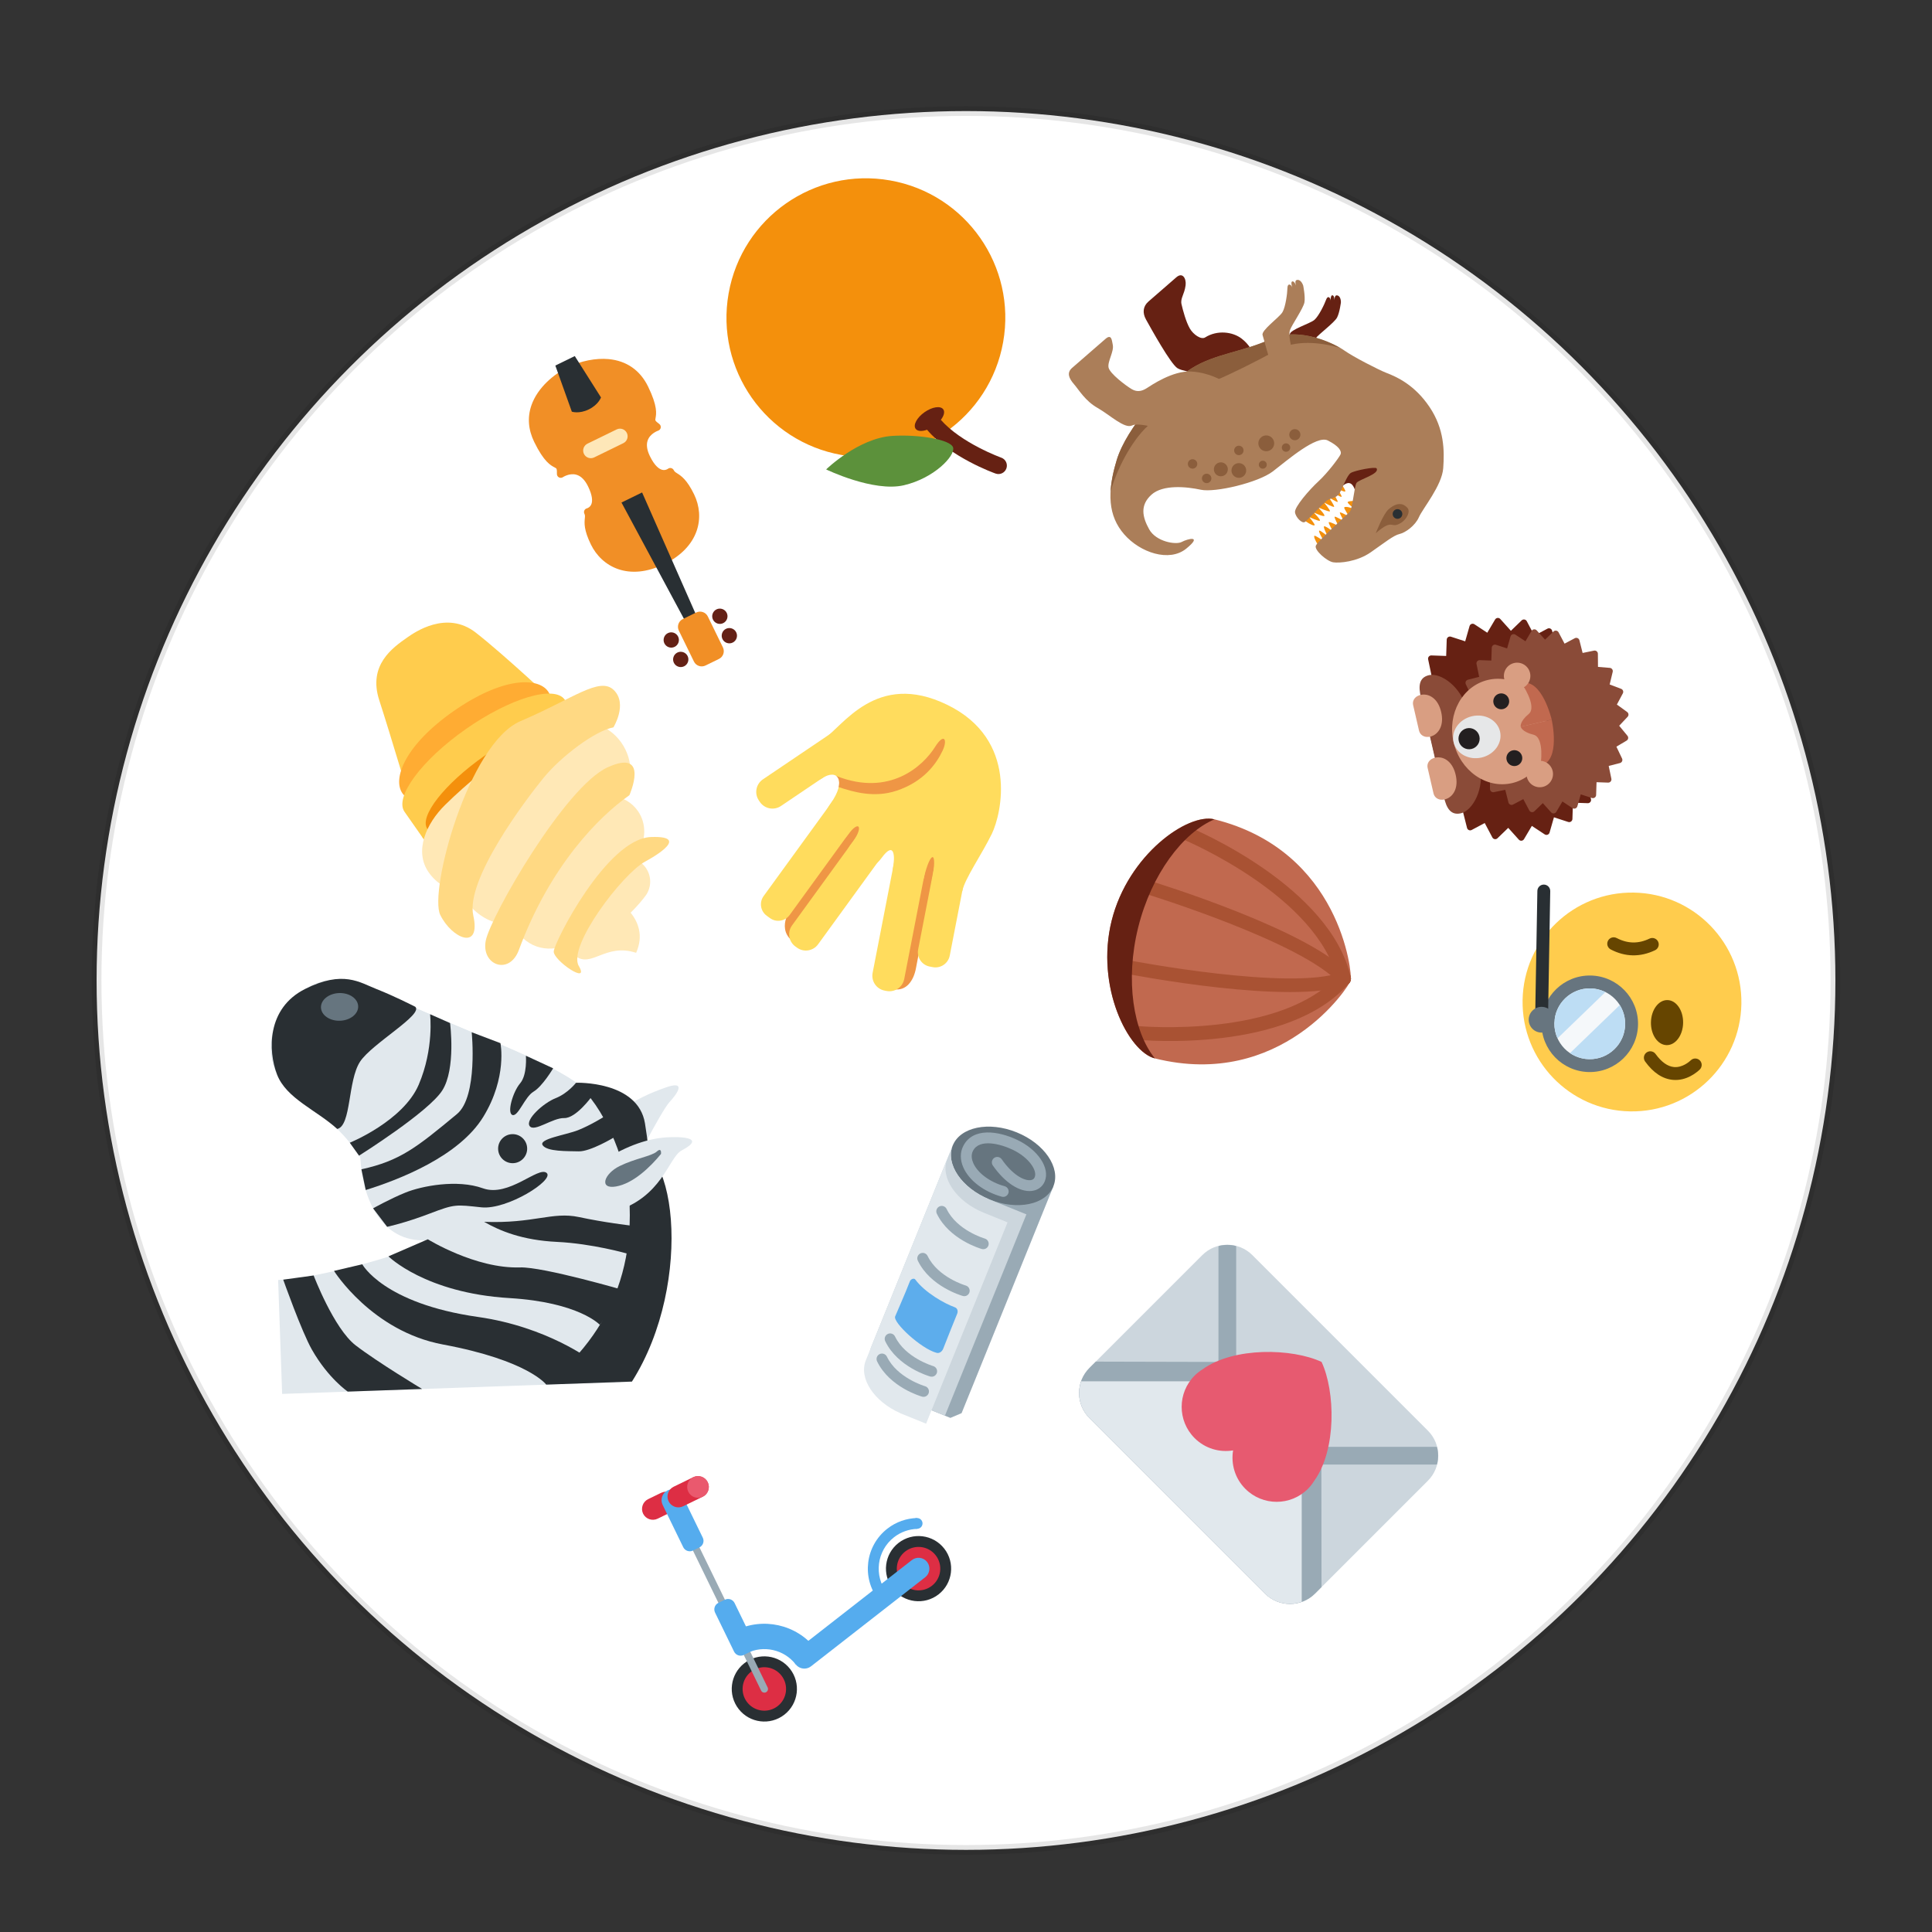 <?xml version="1.0" encoding="UTF-8" standalone="no"?>
<svg
   xmlns:dc="http://purl.org/dc/elements/1.1/"
   xmlns:cc="http://creativecommons.org/ns#"
   xmlns:rdf="http://www.w3.org/1999/02/22-rdf-syntax-ns#"
   xmlns:svg="http://www.w3.org/2000/svg"
   xmlns="http://www.w3.org/2000/svg"
   xmlns:sodipodi="http://sodipodi.sourceforge.net/DTD/sodipodi-0.dtd"
   xmlns:inkscape="http://www.inkscape.org/namespaces/inkscape"
   version="1.1"
   id="svg2"
   viewBox="0 0 200 200"
   height="200px"
   width="200px"
   inkscape:version="0.91 r13725"
   sodipodi:docname="44.svg">
  <rect x="0" y="0" width="200" height="200" fill="#333333" stroke="none"/>
  <sodipodi:namedview
     pagecolor="#ffffff"
     bordercolor="#666666"
     borderopacity="1"
     objecttolerance="10"
     gridtolerance="10"
     guidetolerance="10"
     inkscape:pageopacity="0"
     inkscape:pageshadow="2"
     inkscape:window-width="1920"
     inkscape:window-height="1060"
     id="namedview621"
     showgrid="false"
     inkscape:zoom="3.337544"
     inkscape:cx="135.04568"
     inkscape:cy="61.824068"
     inkscape:window-x="0"
     inkscape:window-y="0"
     inkscape:window-maximized="1"
     inkscape:current-layer="layer1" />
  
    
    
    <defs id="defs6">

        <clipPath
           id="clipPath28"
           clipPathUnits="userSpaceOnUse">
          <path
             id="path30"
             d="M 4,36 C 0,36 0,32 0,32 L 0,32 0,4 C 0,0 4,0 4,0 l 0,0 28,0 c 4,0 4,4 4,4 l 0,0 0,28 c 0,4 -4,4 -4,4 l 0,0 -28,0 z" />
        </clipPath>


        <clipPath clipPathUnits="userSpaceOnUse" id="clipPath16-rugby">
            <path d="M 0,38 38,38 38,0 0,0 0,38 Z" id="path18"/>
        </clipPath>
        <clipPath clipPathUnits="userSpaceOnUse" id="clipPath28-rugby">
            <path d="M 9.254,28.746 C 2.09,21.582 -0.927,9.561 3.929,3.929 l 0,0 C 9.561,-0.927 21.582,2.09 28.746,9.254 l 0,0 c 7.164,7.164 11.229,17.088 5.324,24.816 l 0,0 c -1.886,1.627 -4.489,2.371 -7.387,2.37 l 0,0 c -5.752,0 -12.665,-2.93 -17.429,-7.694" id="path30"/>
        </clipPath>

        <clipPath clipPathUnits="userSpaceOnUse" id="clipPath16-carrot">
            <path d="M 0,36 36,36 36,0 0,0 0,36 Z" id="path18"/>
        </clipPath>
        <clipPath clipPathUnits="userSpaceOnUse" id="clipPath32-carrot">
            <path d="M 11.815,23.013 C 4.2,15.397 -1.265,2.86 0.502,1.093 l 0,0 c 1.768,-1.768 14.305,3.698 21.92,11.313 l 0,0 c 7.616,7.615 7.562,11.53 4.243,14.85 l 0,0 c -1.328,1.328 -2.752,2.133 -4.47,2.133 l 0,0 c -2.575,0 -5.812,-1.809 -10.38,-6.376" id="path34"/>
        </clipPath>

        <clipPath clipPathUnits="userSpaceOnUse" id="clipPath32-hat">
            <path d="m 5,33.666 c 0,-0.034 0.018,-0.067 0.022,-0.101 l 0,0 C 5.008,33.455 5,33.335 5,33.2 l 0,0 L 6.802,9.616 C 3.299,8.705 1,7.424 1,6 L 1,6 C 1,3.238 9.611,1 19,1 l 0,0 c 9.389,0 18,2.238 18,5 l 0,0 c 0,1.424 -2.298,2.705 -5.801,3.616 l 0,0 L 33,33.184 c 0,0.135 -0.008,0.263 -0.021,0.373 l 0,0 C 32.982,33.591 33,33.632 33,33.666 l 0,0 c 0,1.805 -6.268,3.267 -14,3.267 l 0,0 c -7.732,0 -14,-1.462 -14,-3.267" id="path34"/>
        </clipPath>


        <clipPath clipPathUnits="userSpaceOnUse" id="clipPath48-soccer">
            <path d="M 1,19 C 1,9.059 9.059,1 19,1 l 0,0 c 9.941,0 18,8.059 18,18 l 0,0 c 0,9.941 -8.059,18 -18,18 l 0,0 C 9.059,37 1,28.941 1,19" id="path50"/>
        </clipPath>

        <clipPath clipPathUnits="userSpaceOnUse" id="clipPath28-baguette">
            <path d="M 24.052,31.33 5.126,12.406 C 1.342,8.62 1.288,4.133 2.856,2.564 l 0,0 C 4.424,0.997 8.912,1.049 12.697,4.835 l 0,0 18.925,18.924 c 3.784,3.785 3.837,8.273 2.269,9.841 l 0,0 c -0.605,0.606 -1.647,0.969 -2.915,0.969 l 0,0 c -2.014,0 -4.602,-0.917 -6.924,-3.239" id="path30"/>
        </clipPath>
    </defs>



  <g
     id="layer1">
    <circle
       style="opacity:1;fill:white;stroke:black;stroke-width:1;stroke-miterlimit:4;stroke-dasharray:none;stroke-opacity:0.1"
       id="path4039-0-9"
       cx="100"
       cy="101.498"
       r="90" />
    <g
       transform="matrix(-0.206,0.599,-0.599,-0.206,84.982,43.111)"
       id="g8">
      <g
         transform="matrix(1.25,0,0,-1.25,0,47.5)"
         id="g10">
        <g
           id="g12">
          <g
             clip-path="url(#clipPath16)"
             id="g14">
            <g
               transform="translate(24.912,24.913)"
               id="g20">
              <path
                 id="path22"
                 style="fill:#f18f26;fill-opacity:1;fill-rule:nonzero;stroke:none"
                 d="m 0,0 c -1.693,1.692 -3.594,2.587 -5.497,2.587 -1.626,0 -3.19,-0.668 -4.402,-1.88 -1.519,-1.519 -1.728,-2.39 -1.866,-2.966 -0.07,-0.295 -0.105,-0.421 -0.255,-0.57 -0.105,-0.106 -0.155,-0.256 -0.14,-0.406 0.015,-0.149 0.1,-0.286 0.225,-0.369 0.013,-0.009 0.324,-0.22 0.368,-0.651 0.039,-0.394 -0.13,-1.08 -1.16,-2.11 -0.629,-0.629 -1.252,-0.948 -1.85,-0.948 -0.981,0 -1.649,0.87 -1.653,0.876 -0.111,0.15 -0.295,0.227 -0.481,0.197 -0.185,-0.029 -0.337,-0.158 -0.396,-0.335 -0.221,-0.663 -0.251,-0.668 -0.535,-0.709 -0.59,-0.086 -1.578,-0.23 -3.624,-2.276 -1.675,-1.674 -2.265,-3.766 -1.708,-6.047 0.395,-1.618 1.408,-3.359 2.708,-4.66 1.408,-1.408 3.803,-2.912 6.301,-2.912 l 10e-4,0 c 1.654,0 3.136,0.643 4.405,1.912 2.046,2.046 2.189,3.034 2.275,3.624 0.041,0.285 0.046,0.314 0.709,0.535 0.178,0.059 0.307,0.212 0.336,0.396 0.03,0.184 -0.046,0.369 -0.196,0.481 -0.008,0.005 -0.805,0.619 -0.873,1.527 -0.047,0.638 0.27,1.302 0.944,1.975 0.963,0.963 1.622,1.166 2.005,1.166 0.504,0 0.746,-0.358 0.752,-0.367 0.08,-0.13 0.215,-0.216 0.368,-0.234 0.142,-0.016 0.302,0.035 0.411,0.143 0.149,0.15 0.275,0.185 0.57,0.255 0.576,0.139 1.446,0.348 2.965,1.867 C 2.994,-7.612 3.663,-3.664 0,0"
                 inkscape:connector-curvature="0" />
            </g>
            <g
               transform="translate(33,32.001)"
               id="g24">
              <path
                 id="path26"
                 style="fill:#292f33;fill-opacity:1;fill-rule:nonzero;stroke:none"
                 d="M 0,0 -13.878,-15 -16,-12.879 -1,1 0,0 Z"
                 inkscape:connector-curvature="0" />
            </g>
            <g
               transform="translate(35.704,34.315)"
               id="g28">
              <path
                 id="path18"
                 style="fill:#f18f26;fill-opacity:1;fill-rule:nonzero;stroke:none"
                 d="m 0,0 c 0.437,-0.438 0.437,-1.155 -0.001,-1.592 l -3.187,-3.186 c -0.438,-0.438 -1.155,-0.438 -1.592,0 l -1.39,1.389 c -0.437,0.438 -0.437,1.155 0.001,1.593 l 3.187,3.186 c 0.438,0.437 1.155,0.437 1.592,-10e-4 L 0,0 Z"
                 inkscape:connector-curvature="0" />
            </g>
            <g
               transform="translate(35,29)"
               id="g32">
              <path
                 id="path34"
                 style="fill:#642116;fill-opacity:1;fill-rule:nonzero;stroke:none"
                 d="m 0,0 c 0,-0.552 -0.447,-1 -1,-1 -0.553,0 -1,0.448 -1,1 0,0.552 0.447,1 1,1 0.553,0 1,-0.448 1,-1"
                 inkscape:connector-curvature="0" />
            </g>
            <g
               transform="translate(37,31)"
               id="g36">
              <path
                 id="path38"
                 style="fill:#642116;fill-opacity:1;fill-rule:nonzero;stroke:none"
                 d="m 0,0 c 0,-0.553 -0.447,-1 -1,-1 -0.553,0 -1,0.447 -1,1 0,0.553 0.447,1 1,1 0.553,0 1,-0.447 1,-1"
                 inkscape:connector-curvature="0" />
            </g>
            <g
               transform="translate(30,34)"
               id="g40">
              <path
                 id="path42"
                 style="fill:#642116;fill-opacity:1;fill-rule:nonzero;stroke:none"
                 d="m 0,0 c 0,-0.553 -0.447,-1 -1,-1 -0.553,0 -1,0.447 -1,1 0,0.553 0.447,1 1,1 0.553,0 1,-0.447 1,-1"
                 inkscape:connector-curvature="0" />
            </g>
            <g
               transform="translate(32,36)"
               id="g44">
              <path
                 id="path46"
                 style="fill:#642116;fill-opacity:1;fill-rule:nonzero;stroke:none"
                 d="m 0,0 c 0,-0.553 -0.447,-1 -1,-1 -0.553,0 -1,0.447 -1,1 0,0.553 0.447,1 1,1 0.553,0 1,-0.447 1,-1"
                 inkscape:connector-curvature="0" />
            </g>
            <g
               transform="translate(3,5)"
               id="g48">
              <path
                 id="path50"
                 style="fill:#292f33;fill-opacity:1;fill-rule:nonzero;stroke:none"
                 d="M 0,0 4,5 C 4,5 4.999,5 6,4 7,3 7,2 7,2 L 2,-2 0,0 Z"
                 inkscape:connector-curvature="0" />
            </g>
            <g
               transform="translate(13.999,10)"
               id="g52">
              <path
                 id="path54"
                 style="fill:#fee7b8;fill-opacity:1;fill-rule:nonzero;stroke:none"
                 d="m 0,0 c -0.256,0 -0.512,0.098 -0.707,0.293 l -3,3 c -0.391,0.391 -0.391,1.023 0,1.414 0.391,0.391 1.023,0.391 1.414,0 l 3,-3 C 1.098,1.316 1.098,0.684 0.707,0.293 0.512,0.098 0.256,0 0,0"
                 inkscape:connector-curvature="0" />
            </g>
          </g>
        </g>
      </g>
    </g>
    <g
       transform="matrix(0.473,-0.369,0.369,0.473,61.934,158.291)"
       id="g33">
      <g
         transform="matrix(1.25,0,0,-1.25,0,45)"
         id="g35">
        <g
           id="g37">
          <g
             clip-path="url(#clipPath16)"
             id="g39">
            <g
               transform="translate(9,4.5)"
               id="g41">
              <path
                 id="path43"
                 style="fill:#292f33;fill-opacity:1;fill-rule:nonzero;stroke:none"
                 d="M 0,0 C 0,-2.485 -2.015,-4.5 -4.5,-4.5 -6.985,-4.5 -9,-2.485 -9,0 -9,2.485 -6.985,4.5 -4.5,4.5 -2.015,4.5 0,2.485 0,0"
                 inkscape:connector-curvature="0" />
            </g>
            <g
               transform="translate(1.5,4.5)"
               id="g45">
              <path
                 id="path47"
                 style="fill:#dd2e44;fill-opacity:1;fill-rule:nonzero;stroke:none"
                 d="M 0,0 C 0,1.657 1.343,3 3,3 4.657,3 6,1.657 6,0 6,-1.657 4.657,-3 3,-3 1.343,-3 0,-1.657 0,0"
                 inkscape:connector-curvature="0" />
            </g>
            <g
               transform="translate(36,4.5)"
               id="g49">
              <path
                 id="path51"
                 style="fill:#292f33;fill-opacity:1;fill-rule:nonzero;stroke:none"
                 d="M 0,0 C 0,-2.485 -2.015,-4.5 -4.5,-4.5 -6.985,-4.5 -9,-2.485 -9,0 -9,2.485 -6.985,4.5 -4.5,4.5 -2.015,4.5 0,2.485 0,0"
                 inkscape:connector-curvature="0" />
            </g>
            <g
               transform="translate(28.5,4.5)"
               id="g53">
              <path
                 id="path55"
                 style="fill:#dd2e44;fill-opacity:1;fill-rule:nonzero;stroke:none"
                 d="M 0,0 C 0,1.657 1.343,3 3,3 4.657,3 6,1.657 6,0 6,-1.657 4.657,-3 3,-3 1.343,-3 0,-1.657 0,0"
                 inkscape:connector-curvature="0" />
            </g>
            <g
               transform="translate(31.5,3)"
               id="g57">
              <path
                 id="path59"
                 style="fill:#55acee;fill-opacity:1;fill-rule:nonzero;stroke:none"
                 d="m 0,0 -20,0 c -0.825,0 -1.5,0.675 -1.5,1.5 0,0.825 0.675,1.5 1.5,1.5 L 0,3 C 0.825,3 1.5,2.325 1.5,1.5 1.5,0.675 0.825,0 0,0"
                 inkscape:connector-curvature="0" />
            </g>
            <g
               transform="translate(26.012,4.254)"
               id="g61">
              <path
                 id="path63"
                 style="fill:#55acee;fill-opacity:1;fill-rule:nonzero;stroke:none"
                 d="m 0,0 c -0.004,0.082 -0.012,0.163 -0.012,0.246 0,3.038 2.462,5.5 5.5,5.5 1.21,0 2.325,-0.396 3.234,-1.058 l 0.89,1.205 C 8.454,6.74 7.032,7.246 5.488,7.246 c -3.866,0 -7,-3.134 -7,-7 0,-0.102 0.01,-0.201 0.015,-0.302 C -1,-0.038 -0.497,-0.019 0,0"
                 inkscape:connector-curvature="0" />
            </g>
            <g
               transform="translate(5.629,9.883)"
               id="g65">
              <path
                 id="path67"
                 style="fill:#55acee;fill-opacity:1;fill-rule:nonzero;stroke:none"
                 d="m 0,0 c 2.495,-0.52 4.369,-2.73 4.371,-5.378 l 3.5,-0.004 c 0,4.341 -3.074,7.962 -7.163,8.81 C 0.476,2.298 0.232,1.119 0,0"
                 inkscape:connector-curvature="0" />
            </g>
            <g
               transform="translate(4.395,4.002)"
               id="g69">
              <path
                 id="path71"
                 style="fill:#99aab5;fill-opacity:1;fill-rule:nonzero;stroke:none"
                 d="M 0,0 0,0 C -0.269,0.057 -0.442,0.324 -0.385,0.593 L 5.617,28.831 C 5.674,29.1 5.941,29.273 6.21,29.216 6.479,29.159 6.652,28.892 6.595,28.623 L 0.593,0.385 C 0.536,0.116 0.269,-0.057 0,0"
                 inkscape:connector-curvature="0" />
            </g>
            <g
               transform="translate(6.123,9.739)"
               id="g73">
              <path
                 id="path75"
                 style="fill:#55acee;fill-opacity:1;fill-rule:nonzero;stroke:none"
                 d="m 0,0 -0.978,0.208 c -0.538,0.114 -0.885,0.648 -0.77,1.186 l 1.247,5.869 c 0.114,0.538 0.648,0.884 1.186,0.77 L 1.663,7.825 C 2.201,7.711 2.548,7.177 2.434,6.639 L 1.186,0.77 C 1.072,0.232 0.538,-0.114 0,0"
                 inkscape:connector-curvature="0" />
            </g>
            <g
               transform="translate(9.3,31.676)"
               id="g56">
              <path
                 id="path58"
                 style="fill:#dd2e44;fill-opacity:1;fill-rule:nonzero;stroke:none"
                 d="M 0,0 -1.956,0.416 C -2.763,0.587 -3.283,1.388 -3.112,2.195 -2.94,3.002 -2.14,3.522 -1.333,3.35 L 0.624,2.934 C 1.431,2.763 1.951,1.962 1.779,1.155 1.608,0.348 0.807,-0.172 0,0"
                 inkscape:connector-curvature="0" />
            </g>
            <g
               transform="translate(10.84,34.325)"
               id="g60">
              <path
                 id="path62"
                 style="fill:#55acee;fill-opacity:1;fill-rule:nonzero;stroke:none"
                 d="m 0,0 c -0.807,0.172 -1.608,-0.348 -1.779,-1.155 l -1.352,-6.358 c -0.114,-0.538 0.233,-1.072 0.771,-1.186 l 0.978,-0.208 c 0.538,-0.115 1.072,0.232 1.186,0.77 l 1.351,6.358 C 1.327,-0.972 0.807,-0.172 0,0"
                 inkscape:connector-curvature="0" />
            </g>
            <g
               transform="translate(14.105,30.655)"
               id="g64">
              <path
                 id="path66"
                 style="fill:#dd2e44;fill-opacity:1;fill-rule:nonzero;stroke:none"
                 d="M 0,0 -2.934,0.624 C -3.741,0.795 -4.261,1.596 -4.09,2.403 -3.918,3.21 -3.118,3.73 -2.311,3.558 L 0.624,2.934 C 1.431,2.763 1.951,1.962 1.779,1.155 1.608,0.348 0.807,-0.172 0,0"
                 inkscape:connector-curvature="0" />
            </g>
            <g
               transform="translate(15.903,31.806)"
               id="g68">
              <path
                 id="path70"
                 style="fill:#ea596e;fill-opacity:1;fill-rule:nonzero;stroke:none"
                 d="m 0,0 c -0.172,-0.81 -0.969,-1.328 -1.779,-1.155 -0.81,0.172 -1.328,0.968 -1.155,1.779 0.172,0.81 0.968,1.327 1.779,1.155 C -0.345,1.607 0.172,0.81 0,0"
                 inkscape:connector-curvature="0" />
            </g>
            <g
               transform="translate(35.93,9.54)"
               id="g72">
              <path
                 id="path74"
                 style="fill:#55acee;fill-opacity:1;fill-rule:nonzero;stroke:none"
                 d="m 0,0 c 0,-0.409 -0.331,-0.74 -0.74,-0.74 -0.409,0 -0.74,0.331 -0.74,0.74 0,0.409 0.331,0.74 0.74,0.74 C -0.331,0.74 0,0.409 0,0"
                 inkscape:connector-curvature="0" />
            </g>
          </g>
        </g>
      </g>
    </g>
    <g
       transform="matrix(-0.604,0.525,-0.525,-0.604,155.746,46.892)"
       id="g87">
      <g
         transform="matrix(1.25,0,0,-1.25,0,45)"
         id="g89">
        <g
           id="g91">
          <g
             clip-path="url(#clipPath16)"
             id="g93">
            <g
               transform="translate(13.5,12.511)"
               id="g95">
              <path
                 id="path97"
                 style="fill:#662113;fill-opacity:1;fill-rule:nonzero;stroke:none"
                 d="M 0,0 C 0,0 -1.103,-1.377 -0.737,-3.268 -0.512,-4.433 0.577,-5.635 2.038,-5.86 2.526,-5.936 2.764,-6.888 2.629,-7.588 2.476,-8.38 1.93,-9.49 1.63,-10.053 1.329,-10.617 0.74,-10.615 0.015,-11.266 -0.49,-11.72 -0.662,-12.511 0.202,-12.511 l 3.821,0 c 0.766,0 1.255,0.469 1.418,1.241 0.226,1.071 1.094,5.148 0.846,5.936 C 6.11,-4.77 5.51,-4.32 5.123,-3.231 4.836,-2.423 5.5,-0.263 5.5,-0.263 L 0,0 Z"
                 inkscape:connector-curvature="0" />
            </g>
            <g
               transform="translate(2.54,13.118)"
               id="g99">
              <path
                 id="path101"
                 style="fill:#662113;fill-opacity:1;fill-rule:nonzero;stroke:none"
                 d="m 0,0 c 0,0 0.797,0.724 1.344,0.937 0.547,0.214 2.554,0.058 3.065,0.165 0.511,0.106 1.363,0.97 1.363,0.97 0,0 2.144,-0.835 2.166,-1.04 0.023,-0.206 -1.439,-1.618 -1.76,-1.987 -0.321,-0.368 -2.316,0.537 -2.91,0.537 -0.594,0 -1.842,-0.534 -2.282,-0.783 -0.439,-0.249 -0.51,0.131 -0.261,0.404 0,0 -0.401,-0.49 -0.539,-0.31 -0.138,0.18 0.231,0.572 0.231,0.572 0,0 -0.345,-0.439 -0.535,-0.297 C -0.308,-0.689 -0.312,-0.376 0,0"
                 inkscape:connector-curvature="0" />
            </g>
            <g
               transform="translate(14.415,29.303)"
               id="g103">
              <path
                 id="path105"
                 style="fill:#662113;fill-opacity:1;fill-rule:nonzero;stroke:none"
                 d="m 0,0 c -0.233,-0.62 -0.831,-1.637 0.355,-1.72 1.185,-0.083 0.021,-1.248 -1.031,-1.323 -1.052,-0.075 -4.471,1.39 -4.095,2.254 0.376,0.864 1.88,1.803 3.044,1.578 C -0.563,0.563 0,0 0,0"
                 inkscape:connector-curvature="0" />
            </g>
            <g
               transform="translate(20.812,30.547)"
               id="g107">
              <path
                 id="path109"
                 style="fill:#f4900c;fill-opacity:1;fill-rule:nonzero;stroke:none"
                 d="m 0,0 c -0.078,-0.578 -0.234,-1 -0.344,-0.984 -0.109,0.015 -0.375,1.062 -0.375,1.062 0,0 -0.203,-1.156 -0.343,-1.14 C -1.203,-1.047 -1.344,0 -1.344,0 c 0,0 -0.234,-1.063 -0.39,-1.063 C -1.891,-1.062 -2.094,0 -2.094,0 c 0,0 -0.17,-1.052 -0.295,-1.067 -0.125,-0.016 -0.502,0.959 -0.502,0.959 0,0 -0.218,-0.986 -0.328,-0.986 -0.109,0 -0.422,0.986 -0.422,0.986 0,0 -0.187,-0.97 -0.281,-0.97 -0.094,0 -0.437,0.97 -0.437,0.97 0,0 -0.139,-1.04 -0.235,-1.064 -0.256,-0.062 -0.72,0.891 -0.72,0.891 0,0 0.218,-1.061 0.08,-1.079 -0.235,-0.032 -0.985,0.735 -0.985,0.735 0,0 0.953,0.953 1.719,1.109 0.766,0.157 4.016,0.782 4.391,0.641 C 0.266,0.984 0,0 0,0"
                 inkscape:connector-curvature="0" />
            </g>
            <g
               transform="translate(20.176,27.805)"
               id="g111">
              <path
                 id="path113"
                 style="fill:#f4900c;fill-opacity:1;fill-rule:nonzero;stroke:none"
                 d="M 0,0 C -0.137,0.567 -0.336,0.97 -0.444,0.944 -0.551,0.917 -0.575,-0.06 -0.575,-0.06 c 0,0 -0.453,1.037 -0.592,1.007 -0.138,-0.03 -0.061,-1.074 -0.061,-1.074 0,0 -0.452,1.021 -0.607,1.005 C -1.99,0.862 -1.927,-0.2 -1.927,-0.2 c 0,0 -0.522,1.093 -0.648,1.095 -0.126,0.003 -0.141,-1.067 -0.141,-1.067 0,0 -0.387,1.013 -0.496,1.001 -0.109,-0.011 -0.231,-1.108 -0.231,-1.108 0,0 -0.289,0.976 -0.383,0.966 -0.093,-0.01 -0.256,-1.016 -0.256,-1.016 0,0 -0.294,0.865 -0.39,0.886 -0.097,0.021 -0.221,-0.903 -0.221,-0.903 0,0 -0.289,0.683 -0.42,0.732 -0.131,0.049 -0.216,-0.879 -0.216,-0.879 0,0 0.125,-0.377 0.903,-0.453 0.778,-0.077 4.075,-0.363 4.433,-0.184 C 0.366,-0.952 0,0 0,0"
                 inkscape:connector-curvature="0" />
            </g>
            <g
               transform="translate(11.035,28.514)"
               id="g115">
              <path
                 id="path117"
                 style="fill:#ab7e59;fill-opacity:1;fill-rule:nonzero;stroke:none"
                 d="M 0,0 C 0.114,0.683 2.141,-0.338 2.554,-0.225 2.968,-0.113 4.62,1.54 5.071,1.578 5.522,1.615 9.542,1.69 9.992,1.916 10.443,2.141 10.18,3.907 9.767,4.395 9.354,4.884 7.889,5.973 6.161,6.161 4.433,6.349 3.231,6.386 2.667,6.687 2.104,6.987 0.864,7.1 0,6.687 -0.864,6.273 -3.944,5.785 -5.222,4.508 -6.499,3.231 -7.964,1.54 -8.302,-1.202 c -0.338,-2.742 0.516,-4.573 1.052,-5.582 0.393,-0.742 1.502,-3.509 1.765,-4.598 0.263,-1.09 1.846,-4.978 4.934,-5.88 3.089,-0.901 5.359,-2.648 8.177,-3.099 3.208,-0.513 9.091,0.188 12.096,2.067 3.005,1.878 4.47,3.794 4.47,6.31 0,2.517 -1.615,5.26 -3.869,5.335 -2.254,0.075 -0.789,-0.676 -0.113,-0.827 0.676,-0.15 1.991,-1.765 1.691,-3.193 -0.301,-1.427 -0.902,-2.517 -2.517,-2.554 -1.615,-0.038 -3.306,1.765 -4.208,2.968 -0.901,1.202 -4.958,3.339 -6.874,3.454 -1.916,0.114 -5.898,0.114 -6.386,1.316 -0.489,1.202 -0.376,1.804 -0.038,1.954 0.338,0.15 2.217,0.563 3.531,0.601 1.315,0.037 3.644,0.375 3.945,0.826 0.3,0.451 0.225,1.39 -0.113,1.428 -0.338,0.037 -2.442,-0.188 -3.043,-0.188 -0.601,0 -0.939,0.488 -1.578,0.301 C 3.982,-0.751 2.817,-1.465 2.329,-1.39 1.841,-1.315 -0.038,-0.225 0,0"
                 inkscape:connector-curvature="0" />
            </g>
            <g
               transform="translate(26.952,9.748)"
               id="g119">
              <path
                 id="path121"
                 style="fill:#8b5e3c;fill-opacity:1;fill-rule:nonzero;stroke:none"
                 d="m 0,0 c -2.693,-0.388 -7.846,0.466 -9.358,0.982 -1.512,0.516 -4.615,1.318 -6.801,1.781 -2.186,0.464 -3.884,2.299 -5.084,4.099 0.519,-1.484 2.069,-4.567 4.775,-5.357 3.089,-0.902 5.359,-2.648 8.177,-3.099 C -5.083,-2.107 0.8,-1.406 3.805,0.472 4.896,1.154 5.777,1.841 6.465,2.559 5.518,1.851 2.68,0.386 0,0"
                 inkscape:connector-curvature="0" />
            </g>
            <g
               transform="translate(12.816,34.432)"
               id="g123">
              <path
                 id="path125"
                 style="fill:#8b5e3c;fill-opacity:1;fill-rule:nonzero;stroke:none"
                 d="m 0,0 c 1.336,-0.208 0.203,-0.909 2.683,-0.904 0,0 -1.873,-1 -2.624,-1 -1.297,0 -1.568,0.644 -1.567,1.182 C -1.508,-0.238 -0.7,0.109 0,0"
                 inkscape:connector-curvature="0" />
            </g>
            <g
               transform="translate(13,33.5)"
               id="g127">
              <path
                 id="path129"
                 style="fill:#292f33;fill-opacity:1;fill-rule:nonzero;stroke:none"
                 d="M 0,0 C 0,-0.276 -0.224,-0.5 -0.5,-0.5 -0.776,-0.5 -1,-0.276 -1,0 -1,0.276 -0.776,0.5 -0.5,0.5 -0.224,0.5 0,0.276 0,0"
                 inkscape:connector-curvature="0" />
            </g>
            <g
               transform="translate(17.132,11.234)"
               id="g131">
              <path
                 id="path133"
                 style="fill:#ab7e59;fill-opacity:1;fill-rule:nonzero;stroke:none"
                 d="M 0,0 C 0,0 0.424,-1.503 1.796,-2.855 3.168,-4.207 5.917,-4.508 6.406,-4.583 6.894,-4.658 7.423,-4.846 7.648,-5.522 7.874,-6.198 8.299,-8.213 7.998,-8.776 7.697,-9.34 6.45,-9.654 6.111,-10.293 5.921,-10.65 5.428,-11.234 6.292,-11.234 l 4.576,0 c 0.766,0 0.954,0.603 0.954,1.392 0,0.789 0.263,2.066 -0.226,3.456 -0.488,1.39 -0.676,3.493 -1.502,3.719 -0.827,0.225 -2.142,2.479 -2.142,2.479 L 0,0 Z"
                 inkscape:connector-curvature="0" />
            </g>
            <g
               transform="translate(4.355,9.252)"
               id="g135">
              <path
                 id="path137"
                 style="fill:#ab7e59;fill-opacity:1;fill-rule:nonzero;stroke:none"
                 d="m 0,0 c 0,0 0.559,0.996 1.037,1.395 0.478,0.398 2.55,0.916 3.028,1.195 0.478,0.279 1.046,1.434 1.046,1.434 0,0 2.437,-0.119 2.528,-0.319 C 7.731,3.506 6.735,1.594 6.536,1.116 6.336,0.637 4.025,0.876 3.428,0.677 2.83,0.478 1.754,-0.478 1.396,-0.877 1.037,-1.275 0.838,-0.916 0.997,-0.558 c 0,0 -0.239,-0.628 -0.438,-0.493 -0.199,0.135 0.04,0.653 0.04,0.653 0,0 -0.199,-0.558 -0.438,-0.479 C -0.078,-0.797 -0.188,-0.483 0,0"
                 inkscape:connector-curvature="0" />
            </g>
            <g
               transform="translate(15.71,20.337)"
               id="g139">
              <path
                 id="path141"
                 style="fill:#8b5e3c;fill-opacity:1;fill-rule:nonzero;stroke:none"
                 d="m 0,0 c 0,-0.318 -0.258,-0.576 -0.576,-0.576 -0.318,0 -0.576,0.258 -0.576,0.576 0,0.318 0.258,0.576 0.576,0.576 C -0.258,0.576 0,0.318 0,0"
                 inkscape:connector-curvature="0" />
            </g>
            <g
               transform="translate(18.771,19.073)"
               id="g143">
              <path
                 id="path145"
                 style="fill:#8b5e3c;fill-opacity:1;fill-rule:nonzero;stroke:none"
                 d="m 0,0 c 0,-0.453 -0.367,-0.82 -0.82,-0.82 -0.452,0 -0.819,0.367 -0.819,0.82 0,0.453 0.367,0.82 0.819,0.82 C -0.367,0.82 0,0.453 0,0"
                 inkscape:connector-curvature="0" />
            </g>
            <g
               transform="translate(17.132,20.745)"
               id="g147">
              <path
                 id="path149"
                 style="fill:#8b5e3c;fill-opacity:1;fill-rule:nonzero;stroke:none"
                 d="m 0,0 c 0,-0.241 -0.195,-0.436 -0.436,-0.436 -0.241,0 -0.436,0.195 -0.436,0.436 0,0.241 0.195,0.436 0.436,0.436 C -0.195,0.436 0,0.241 0,0"
                 inkscape:connector-curvature="0" />
            </g>
            <g
               transform="translate(20.087,20.505)"
               id="g76">
              <path
                 id="path78"
                 style="fill:#8b5e3c;fill-opacity:1;fill-rule:nonzero;stroke:none"
                 d="m 0,0 c 0,-0.228 -0.185,-0.412 -0.412,-0.412 -0.228,0 -0.413,0.184 -0.413,0.412 0,0.228 0.185,0.412 0.413,0.412 C -0.185,0.412 0,0.228 0,0"
                 inkscape:connector-curvature="0" />
            </g>
            <g
               transform="translate(22.7,19.331)"
               id="g80">
              <path
                 id="path82"
                 style="fill:#8b5e3c;fill-opacity:1;fill-rule:nonzero;stroke:none"
                 d="m 0,0 c 0,-0.421 -0.341,-0.762 -0.762,-0.762 -0.421,0 -0.763,0.341 -0.763,0.762 0,0.421 0.342,0.762 0.763,0.762 C -0.341,0.762 0,0.421 0,0"
                 inkscape:connector-curvature="0" />
            </g>
            <g
               transform="translate(25.595,15.678)"
               id="g84">
              <path
                 id="path86"
                 style="fill:#8b5e3c;fill-opacity:1;fill-rule:nonzero;stroke:none"
                 d="m 0,0 c 0,-0.27 -0.218,-0.488 -0.488,-0.488 -0.269,0 -0.488,0.218 -0.488,0.488 0,0.27 0.219,0.488 0.488,0.488 C -0.218,0.488 0,0.27 0,0"
                 inkscape:connector-curvature="0" />
            </g>
            <g
               transform="translate(21.063,17.766)"
               id="g88">
              <path
                 id="path90"
                 style="fill:#8b5e3c;fill-opacity:1;fill-rule:nonzero;stroke:none"
                 d="m 0,0 c 0,-0.27 -0.218,-0.488 -0.488,-0.488 -0.269,0 -0.488,0.218 -0.488,0.488 0,0.269 0.219,0.488 0.488,0.488 C -0.218,0.488 0,0.269 0,0"
                 inkscape:connector-curvature="0" />
            </g>
            <g
               transform="translate(25.478,17.766)"
               id="g92">
              <path
                 id="path94"
                 style="fill:#8b5e3c;fill-opacity:1;fill-rule:nonzero;stroke:none"
                 d="m 0,0 c 0,-0.27 -0.218,-0.488 -0.488,-0.488 -0.269,0 -0.488,0.218 -0.488,0.488 0,0.269 0.219,0.488 0.488,0.488 C -0.218,0.488 0,0.269 0,0"
                 inkscape:connector-curvature="0" />
            </g>
            <g
               transform="translate(23.985,18.02)"
               id="g96">
              <path
                 id="path98"
                 style="fill:#8b5e3c;fill-opacity:1;fill-rule:nonzero;stroke:none"
                 d="m 0,0 c 0,-0.399 -0.323,-0.722 -0.722,-0.722 -0.399,0 -0.722,0.323 -0.722,0.722 0,0.399 0.323,0.722 0.722,0.722 C -0.323,0.722 0,0.399 0,0"
                 inkscape:connector-curvature="0" />
            </g>
          </g>
        </g>
      </g>
    </g>
    <g
       transform="matrix(-0.737,0.516,-0.516,-0.737,83.151,88.086)"
       id="g163">
      <g
         transform="matrix(1.25,0,0,-1.25,0,47.5)"
         id="g165">
        <g
           id="g167">
          <g
             clip-path="url(#clipPath16)"
             id="g169">
            <g
               transform="translate(28,17)"
               id="g171">
              <path
                 id="path173"
                 style="fill:#ffcc4d;fill-opacity:1;fill-rule:nonzero;stroke:none"
                 d="m 0,0 c 0,-1.657 -4.03,-3 -9,-3 -4.97,0 -9,1.343 -9,3 0,1.657 4.03,3 9,3 4.97,0 9,-1.343 9,-3"
                 inkscape:connector-curvature="0" />
            </g>
            <g
               transform="translate(18.182,14)"
               id="g175">
              <path
                 id="path177"
                 style="fill:#ffcc4d;fill-opacity:1;fill-rule:nonzero;stroke:none"
                 d="m 0,0 -7.363,0 c 0,0 1.352,-6.5 2.35,-9.752 C -4.014,-13.006 -0.408,-13 0.41,-13 2.045,-13 4.834,-13.006 5.832,-9.752 6.828,-6.5 9.001,0 9.001,0 L 0,0 Z"
                 inkscape:connector-curvature="0" />
            </g>
          </g>
        </g>
        <g
           id="g179">
          <g
             clip-path="url(#clipPath32)"
             id="g30">
            <g
               transform="translate(27.183,12.5)"
               id="g182">
              <path
                 id="path184"
                 style="fill:#ffac33;fill-opacity:1;fill-rule:nonzero;stroke:none"
                 d="m 0,0 c 0,-1.657 -2.76,-3.5 -8.183,-3.5 -5.422,0 -8.181,1.843 -8.181,3.5 0,1.657 2.759,3 8.181,3 C -2.76,3 0,1.657 0,0"
                 inkscape:connector-curvature="0" />
            </g>
          </g>
        </g>
        <g
           id="g186">
          <g
             clip-path="url(#clipPath44)"
             id="g42">
            <g
               transform="translate(10,17)"
               id="g189">
              <path
                 id="path191"
                 style="fill:#ffcc4d;fill-opacity:1;fill-rule:nonzero;stroke:none"
                 d="m 0,0 0,-3 c 0,-1.657 4.03,-3 9,-3 4.97,0 9,1.343 9,3 L 18,0 0,0 Z"
                 inkscape:connector-curvature="0" />
            </g>
            <g
               transform="translate(27.183,16.5)"
               id="g193">
              <path
                 id="path195"
                 style="fill:#f4900c;fill-opacity:1;fill-rule:nonzero;stroke:none"
                 d="m 0,0 c 0,-1.381 -3.664,-2.5 -8.183,-2.5 -4.519,0 -8.181,1.119 -8.181,2.5 0,1.381 3.662,2.5 8.181,2.5 C -3.664,2.5 0,1.381 0,0"
                 inkscape:connector-curvature="0" />
            </g>
            <g
               transform="translate(29.375,19.85)"
               id="g197">
              <path
                 id="path199"
                 style="fill:#ffe8b6;fill-opacity:1;fill-rule:nonzero;stroke:none"
                 d="m 0,0 c 0,2.405 -1.949,4.354 -4.354,4.354 -2.405,0 -14.188,-4.803 -14.188,-7.208 0,-2.404 8.084,-2.329 13.751,-1.371 C -2.42,-3.825 0,-2.405 0,0"
                 inkscape:connector-curvature="0" />
            </g>
            <g
               transform="translate(27.644,26.034)"
               id="g201">
              <path
                 id="path203"
                 style="fill:#ffe8b6;fill-opacity:1;fill-rule:nonzero;stroke:none"
                 d="m 0,0 c -1.014,2.432 -3.868,3.606 -6.374,2.623 l -10.21,-4.008 0.001,-10e-4 c -1.794,-0.705 -3.061,-2.409 -3.061,-4.402 0,-2.623 2.192,-4.75 4.895,-4.75 6.145,0 12.417,4.183 12.417,4.183 C 0.014,-4.896 1.014,-2.432 0,0"
                 inkscape:connector-curvature="0" />
            </g>
            <g
               transform="translate(25.509,30.501)"
               id="g205">
              <path
                 id="path207"
                 style="fill:#ffe8b6;fill-opacity:1;fill-rule:nonzero;stroke:none"
                 d="m 0,0 c -0.781,1.784 -2.982,2.646 -4.915,1.924 l -7.874,-2.939 10e-4,-0.002 c -1.384,-0.517 -2.36,-1.767 -2.36,-3.23 0,-1.924 1.69,-3.484 3.774,-3.484 4.74,0 9.575,3.068 9.575,3.068 C 0.011,-3.592 0.782,-1.784 0,0"
                 inkscape:connector-curvature="0" />
            </g>
            <g
               transform="translate(21.694,32.079)"
               id="g209">
              <path
                 id="path211"
                 style="fill:#ffe8b6;fill-opacity:1;fill-rule:nonzero;stroke:none"
                 d="m 0,0 c 0,0 0.593,1.781 -1.781,1.781 -3.562,0 -5.771,-0.845 -5.771,-0.845 l 0,-0.001 c -0.808,-0.327 -1.379,-1.119 -1.379,-2.044 0,-1.219 0.988,-2.206 2.206,-2.206 2.769,0 5.597,1.942 5.597,1.942 C -0.072,-0.695 0,0 0,0"
                 inkscape:connector-curvature="0" />
            </g>
            <g
               transform="translate(17.982,36.861)"
               id="g213">
              <path
                 id="path215"
                 style="fill:#ffe8b6;fill-opacity:1;fill-rule:nonzero;stroke:none"
                 d="M 0,0 C 1.781,-2.375 4.156,-1.177 4.751,-2.959 5.313,-4.648 3.562,-5.333 3.562,-5.333 l -4.749,0 c 0,0 -1.782,3.552 1.187,5.333"
                 inkscape:connector-curvature="0" />
            </g>
          </g>
        </g>
        <g
           id="g217">
          <g
             clip-path="url(#clipPath80)"
             id="g78">
            <g
               transform="translate(10.167,24.621)"
               id="g220">
              <path
                 id="path222"
                 style="fill:#ffd983;fill-opacity:1;fill-rule:nonzero;stroke:none"
                 d="m 0,0 c 3.417,0 9.708,1.125 16.5,5.833 2.103,1.458 3.667,-0.875 2,-2.458 C 16.833,1.792 4.417,-4.042 0.167,-3.25 -4.083,-2.458 0,0 0,0"
                 inkscape:connector-curvature="0" />
            </g>
          </g>
        </g>
        <g
           id="g224">
          <g
             clip-path="url(#clipPath92)"
             id="g90">
            <g
               transform="translate(7.792,18.663)"
               id="g227">
              <path
                 id="path229"
                 style="fill:#ffd983;fill-opacity:1;fill-rule:nonzero;stroke:none"
                 d="M 0,0 C 1.542,-0.708 5.458,-0.583 7.958,0.125 10.458,0.833 19.208,3.667 20.5,6.792 21.792,9.917 23.333,7.375 22.958,5 22.583,2.625 11.792,-6.458 6.667,-5.375 1.542,-4.292 -1.667,-4.583 -2,-2.792 -2.333,-1 0,0 0,0"
                 inkscape:connector-curvature="0" />
            </g>
          </g>
        </g>
        <g
           id="g100">
          <g
             clip-path="url(#clipPath104)"
             id="g102">
            <g
               transform="translate(12.5,30.455)"
               id="g108">
              <path
                 id="path110"
                 style="fill:#ffd983;fill-opacity:1;fill-rule:nonzero;stroke:none"
                 d="M 0,0 C 2.417,-0.25 10.333,2.292 10.5,4.375 10.667,6.458 12.125,2.625 11.625,1.958 11.125,1.292 1.667,-3.75 -1.75,-1.542 -5.167,0.667 0,0 0,0"
                 inkscape:connector-curvature="0" />
            </g>
          </g>
        </g>
      </g>
    </g>
    <g
       transform="matrix(-0.519,-0.519,0.519,-0.519,130.296,172.101)"
       id="g235">
      <g
         transform="matrix(1.25,0,0,-1.25,0,47.5)"
         id="g237">
        <g
           id="g239">
          <g
             clip-path="url(#clipPath16)"
             id="g241">
            <g
               transform="translate(37,10)"
               id="g243">
              <path
                 id="path245"
                 style="fill:#ccd6dd;fill-opacity:1;fill-rule:nonzero;stroke:none"
                 d="m 0,0 c 0,-2.209 -1.791,-4 -4,-4 l -28,0 c -2.209,0 -4,1.791 -4,4 l 0,18 c 0,2.209 1.791,4 4,4 l 28,0 c 2.209,0 4,-1.791 4,-4 L 0,0 Z"
                 inkscape:connector-curvature="0" />
            </g>
            <g
               transform="translate(12.949,19.364)"
               id="g247">
              <path
                 id="path249"
                 style="fill:#99aab5;fill-opacity:1;fill-rule:nonzero;stroke:none"
                 d="m 0,0 -11.313,-11.313 c -0.026,-0.028 -0.037,-0.063 -0.06,-0.091 0.34,-0.571 0.814,-1.043 1.385,-1.384 0.029,0.023 0.063,0.033 0.09,0.059 L 1.416,-1.414 c 0.39,0.391 0.39,1.022 0,1.414 C 1.023,0.391 0.392,0.391 0,0"
                 inkscape:connector-curvature="0" />
            </g>
            <g
               transform="translate(36.423,7.96)"
               id="g251">
              <path
                 id="path253"
                 style="fill:#99aab5;fill-opacity:1;fill-rule:nonzero;stroke:none"
                 d="m 0,0 c -0.021,0.028 -0.033,0.063 -0.06,0.09 l -11.312,11.314 c -0.392,0.391 -1.024,0.391 -1.415,0 -0.391,-0.391 -0.391,-1.023 0,-1.414 L -1.474,-1.324 c 0.027,-0.027 0.062,-0.037 0.09,-0.06 C -0.813,-1.044 -0.34,-0.57 0,0"
                 inkscape:connector-curvature="0" />
            </g>
            <g
               transform="translate(33,32)"
               id="g255">
              <path
                 id="path257"
                 style="fill:#99aab5;fill-opacity:1;fill-rule:nonzero;stroke:none"
                 d="m 0,0 -28,0 c -2.209,0 -4,-1.791 -4,-4 l 0,-1.03 14.527,-14.495 c 1.895,-1.894 4.989,-1.894 6.885,0 L 4,-5.009 4,-4 C 4,-1.791 2.209,0 0,0"
                 inkscape:connector-curvature="0" />
            </g>
            <g
               transform="translate(33,32)"
               id="g259">
              <path
                 id="path261"
                 style="fill:#e1e8ed;fill-opacity:1;fill-rule:nonzero;stroke:none"
                 d="m 0,0 -28,0 c -1.588,0 -2.949,-0.934 -3.595,-2.275 l 14.766,-14.767 c 1.561,-1.562 4.096,-1.562 5.657,0 L 3.595,-2.275 C 2.949,-0.934 1.589,0 0,0"
                 inkscape:connector-curvature="0" />
            </g>
            <g
               transform="translate(28,20.22)"
               id="g263">
              <path
                 id="path265"
                 style="fill:#e75a70;fill-opacity:1;fill-rule:nonzero;stroke:none"
                 d="m 0,0 c 0,2.754 -2.232,4.987 -4.986,4.987 -1.672,0 -3.148,-0.826 -4.053,-2.087 -0.906,1.261 -2.381,2.087 -4.051,2.087 -2.754,0 -4.987,-2.233 -4.987,-4.987 0,-0.391 0.05,-0.769 0.134,-1.133 0.693,-4.302 5.476,-8.841 8.904,-10.087 3.428,1.246 8.212,5.785 8.904,10.086 C -0.05,-0.769 0,-0.391 0,0"
                 inkscape:connector-curvature="0" />
            </g>
          </g>
        </g>
      </g>
    </g>
    <g
       transform="matrix(-0.599,-0.292,0.292,-0.599,98.401,106.489)"
       id="g267">
      <g
         transform="matrix(1.25,0,0,-1.25,0,45)"
         id="g269">
        <g
           id="g271">
          <g
             clip-path="url(#clipPath16)"
             id="g273">
            <g
               transform="translate(14.849,18.451)"
               id="g275">
              <path
                 id="path277"
                 style="fill:#ef9645;fill-opacity:1;fill-rule:nonzero;stroke:none"
                 d="m 0,0 c 0.274,-1.01 -0.334,-2.049 -1.36,-2.322 l -0.247,-0.065 c -1.026,-0.27 -2.079,0.33 -2.353,1.341 l -3.714,13.659 c -0.471,1.642 -0.147,3.184 1.279,3.601 l 0.449,0.102 c 1.025,0.271 1.625,-0.423 1.899,-1.434 L 0,0 Z"
                 inkscape:connector-curvature="0" />
            </g>
            <g
               transform="translate(21.788,17.549)"
               id="g279">
              <path
                 id="path281"
                 style="fill:#ef9645;fill-opacity:1;fill-rule:nonzero;stroke:none"
                 d="m 0,0 c -0.192,-1.075 -1.233,-1.794 -2.325,-1.604 l -0.087,0.015 c -1.091,0.189 -1.819,1.215 -1.627,2.29 l 2.685,15.01 c 0.193,1.076 0.713,1.814 1.805,1.625 l 0.241,-0.073 c 2.77,-0.657 1.621,-4.337 1.993,-2.254 L 0,0 Z"
                 inkscape:connector-curvature="0" />
            </g>
            <g
               transform="translate(11.136,16.962)"
               id="g283">
              <path
                 id="path285"
                 style="fill:#ffdc5d;fill-opacity:1;fill-rule:nonzero;stroke:none"
                 d="m 0,0 c 0.259,-0.967 -0.314,-1.961 -1.281,-2.221 l -0.363,-0.096 c -0.966,-0.259 -1.96,0.314 -2.219,1.281 l -3.203,11.953 c -0.259,0.967 0.315,1.962 1.282,2.221 l 0.361,0.096 c 0.967,0.26 1.961,-0.314 2.221,-1.281 L 0,0 Z"
                 inkscape:connector-curvature="0" />
            </g>
            <g
               transform="translate(15.69,19.282)"
               id="g287">
              <path
                 id="path289"
                 style="fill:#ffdc5d;fill-opacity:1;fill-rule:nonzero;stroke:none"
                 d="m 0,0 c 0.269,-1 -0.325,-2.028 -1.325,-2.296 l -0.242,-0.065 c -1,-0.268 -2.029,0.326 -2.296,1.326 l -3.948,14.73 c -0.268,1 0.326,2.029 1.326,2.296 l 0.242,0.065 c 1,0.268 2.028,-0.326 2.297,-1.326 L 0,0 Z"
                 inkscape:connector-curvature="0" />
            </g>
            <g
               transform="translate(20.684,18.078)"
               id="g291">
              <path
                 id="path293"
                 style="fill:#ffdc5d;fill-opacity:1;fill-rule:nonzero;stroke:none"
                 d="m 0,0 c -0.18,-1.02 -1.152,-1.701 -2.172,-1.521 l -0.246,0.044 c -1.02,0.179 -1.701,1.152 -1.521,2.171 l 2.648,15.018 c 0.18,1.019 1.152,1.701 2.172,1.521 L 1.127,17.19 C 2.146,17.011 2.828,16.037 2.648,15.018 L 0,0 Z"
                 inkscape:connector-curvature="0" />
            </g>
            <g
               transform="translate(25.586,17.087)"
               id="g295">
              <path
                 id="path297"
                 style="fill:#ffdc5d;fill-opacity:1;fill-rule:nonzero;stroke:none"
                 d="m 0,0 c -0.168,-0.952 -1.074,-1.588 -2.027,-1.42 l -0.493,0.087 c -0.952,0.168 -1.586,1.075 -1.419,2.027 l 2.518,14.28 c 0.168,0.951 1.075,1.588 2.026,1.42 L 1.099,16.307 C 2.051,16.139 2.686,15.23 2.518,14.279 L 0,0 Z"
                 inkscape:connector-curvature="0" />
            </g>
            <g
               transform="translate(28.927,8.641)"
               id="g299">
              <path
                 id="path301"
                 style="fill:#ffdc5d;fill-opacity:1;fill-rule:nonzero;stroke:none"
                 d="M 0,0 C -0.523,-0.903 -1.677,-1.213 -2.581,-0.691 L -2.773,-0.58 C -3.677,-0.059 -3.986,1.097 -3.464,2 l 5.609,9.718 c 0.523,0.903 1.678,1.214 2.582,0.692 L 4.919,12.299 C 5.823,11.777 6.132,10.621 5.61,9.718 L 0,0 Z"
                 inkscape:connector-curvature="0" />
            </g>
            <g
               transform="translate(6.183,19.993)"
               id="g303">
              <path
                 id="path305"
                 style="fill:#ffdc5d;fill-opacity:1;fill-rule:nonzero;stroke:none"
                 d="m 0,0 c 0.4,-1.493 -0.183,-5.186 -0.183,-7.993 0,-2.808 2.125,-12 12,-12 9.875,0 10.5,8.234 12,10.666 1.5,2.432 -0.833,6.375 -2,4.375 -1.167,-2 -2.933,-1.163 -2.333,2.375 0.601,3.539 -3.12,5.465 -3.635,2.544 C 15.411,-2.51 14.411,-1.786 14.994,0.88 15.577,3.547 11.48,4.3 10.817,0.673 10.33,-1.993 9.365,-0.219 8.966,1.311 8.567,2.84 4.482,2.974 5.015,0.602 5.776,-2.785 5.01,-3.465 3.901,0.673 3.198,3.297 0,0 0,0"
                 inkscape:connector-curvature="0" />
            </g>
            <g
               transform="translate(26.459,13.985)"
               id="g307">
              <path
                 id="path309"
                 style="fill:#ef9645;fill-opacity:1;fill-rule:nonzero;stroke:none"
                 d="M 0,0 C 0.023,0.002 0.046,0.008 0.069,0.011 -0.319,0.079 -0.644,0.45 -0.804,1.117 -2.721,0.869 -5.39,0.404 -7.459,-1.619 c -2.556,-2.499 -2.992,-5.2 -2.971,-7.007 0.016,-1.457 0.812,-2.146 1.045,0.012 C -9.084,-5.819 -7.037,-0.574 0,0"
                 inkscape:connector-curvature="0" />
            </g>
          </g>
        </g>
      </g>
    </g>
    <g
       transform="matrix(0.034,0.966,-0.966,0.034,71.147,99.297)"
       id="g311">
      <g
         transform="matrix(1.25,0,0,-1.25,0,45)"
         id="g313">
        <g
           id="g315">
          <g
             clip-path="url(#clipPath16)"
             id="g317">
            <g
               transform="translate(23.283,12.725)"
               id="g319">
              <path
                 id="path321"
                 style="fill:#e1e8ed;fill-opacity:1;fill-rule:nonzero;stroke:none"
                 d="m 0,0 c 0,0 1.374,-1.635 2.733,-10.047 0.143,-0.883 0.202,-1.775 0.217,-2.678 l 9.767,0 0,28.553 c -4.387,3.472 -10.4,4.188 -17.678,1.757 0,0 -5.408,3 -6.147,3.74 -0.719,0.719 -1.857,1.555 -1.235,-0.35 0.364,-1.113 0.764,-2.373 2.359,-4.862 -3.436,-2.036 -4.513,-4.68 -8.558,-13.342 -3.089,-6.616 -4.662,-8.764 -3.805,-11.292 1.13,-3.337 5.316,-5.595 8.844,-3.021 1.919,1.4 2.246,3.913 6.225,6.223 C -3.624,-5.255 0,-3.716 0,0"
                 inkscape:connector-curvature="0" />
            </g>
            <g
               transform="translate(36,29.988)"
               id="g323">
              <path
                 id="path325"
                 style="fill:#292f33;fill-opacity:1;fill-rule:nonzero;stroke:none"
                 d="M 0,0 C -8.335,5.711 -21.646,4.539 -20.091,-0.178 -10.49,1.684 -4.23,-1.719 0,-7.346 L 0,0 Z"
                 inkscape:connector-curvature="0" />
            </g>
            <g
               transform="translate(19.663,30.237)"
               id="g327">
              <path
                 id="path329"
                 style="fill:#292f33;fill-opacity:1;fill-rule:nonzero;stroke:none"
                 d="m 0,0 c -2.878,-0.233 -7.28,-1.765 -9.42,-4.137 0,0 -0.005,5.317 3.69,5.783 C 0.441,2.425 0.078,1.284 0.078,1.284 L 0,0 Z"
                 inkscape:connector-curvature="0" />
            </g>
            <g
               transform="translate(16.357,34.944)"
               id="g331">
              <path
                 id="path333"
                 style="fill:#e1e8ed;fill-opacity:1;fill-rule:nonzero;stroke:none"
                 d="M 0,0 C 0.558,-1.155 4.006,-1.79 5.056,-6.029 6.107,-10.269 1.922,-8.979 0.7,-6.884 -0.662,-4.551 -1.128,-2.723 -1.167,-1.206 -1.188,-0.404 -1.128,2.333 0,0"
                 inkscape:connector-curvature="0" />
            </g>
            <g
               transform="translate(16.596,33.162)"
               id="g335">
              <path
                 id="path337"
                 style="fill:#66757f;fill-opacity:1;fill-rule:nonzero;stroke:none"
                 d="M 0,0 C 1.103,-0.968 2.448,-2.472 2.65,-3.955 2.852,-5.438 1.525,-4.943 0.914,-3.583 0.302,-2.224 0.161,-0.804 -0.22,-0.35 -0.6,0.104 0,0 0,0"
                 inkscape:connector-curvature="0" />
            </g>
            <g
               transform="translate(16.94,20.475)"
               id="g339">
              <path
                 id="path341"
                 style="fill:#292f33;fill-opacity:1;fill-rule:nonzero;stroke:none"
                 d="m 0,0 c 0,-0.687 -0.557,-1.244 -1.245,-1.244 -0.687,0 -1.244,0.557 -1.244,1.244 0,0.687 0.557,1.245 1.244,1.245 C -0.557,1.245 0,0.687 0,0"
                 inkscape:connector-curvature="0" />
            </g>
            <g
               transform="translate(10.354,26.076)"
               id="g343">
              <path
                 id="path345"
                 style="fill:#e1e8ed;fill-opacity:1;fill-rule:nonzero;stroke:none"
                 d="m 0,0 c -0.033,0.018 -0.075,0.015 -0.111,0.024 -1.543,-2.032 -2.921,-5.102 -5.49,-10.604 -1.356,-2.903 -2.42,-4.946 -3.116,-6.538 1.628,-0.225 3.285,1.443 3.946,3.272 0.673,1.866 3.215,5.652 4.926,7.778 C 1.867,-3.941 1.716,-0.924 0,0"
                 inkscape:connector-curvature="0" />
            </g>
            <g
               transform="translate(28.188,29.688)"
               id="g347">
              <path
                 id="path349"
                 style="fill:#292f33;fill-opacity:1;fill-rule:nonzero;stroke:none"
                 d="m 0,0 c 0,0 -2.296,-6.947 -2.302,-8.947 -0.011,-3.803 -2.686,-7.801 -2.686,-7.801 l 1.342,-3.422 c 0,0 3.25,3.04 3.937,10.228 0.571,5.972 2.566,7.666 2.566,7.666 L 0,0 Z"
                 inkscape:connector-curvature="0" />
            </g>
            <g
               transform="translate(34.062,26.562)"
               id="g351">
              <path
                 id="path353"
                 style="fill:#292f33;fill-opacity:1;fill-rule:nonzero;stroke:none"
                 d="M 0,0 C 0,0 -3.006,-3.635 -4.062,-9.563 -5.5,-17.625 -8.92,-19.309 -8.92,-19.309 l 0.482,-2.441 c 0,0 5.282,3.056 6.632,9.115 1.619,7.26 3.743,8.714 3.743,8.714 L 0,0 Z"
                 inkscape:connector-curvature="0" />
            </g>
            <g
               transform="translate(3.25,12.562)"
               id="g355">
              <path
                 id="path357"
                 style="fill:#292f33;fill-opacity:1;fill-rule:nonzero;stroke:none"
                 d="m 0,0 c 0.687,0.714 3.017,-3.808 4.53,-4.884 1.589,-1.13 5.469,-0.934 5.7,-2.162 -1.667,-1.704 -2.762,-4.272 -4.84,-4.988 -2.077,-0.716 -5.71,-0.677 -7.238,2.647 -1.527,3.325 -0.402,4.7 0.223,6.137 C -1,-1.812 -0.167,-0.312 0,0"
                 inkscape:connector-curvature="0" />
            </g>
            <g
               transform="translate(4.222,6.083)"
               id="g359">
              <path
                 id="path361"
                 style="fill:#66757f;fill-opacity:1;fill-rule:nonzero;stroke:none"
                 d="m 0,0 c 0,-0.881 -0.532,-1.594 -1.187,-1.594 -0.654,0 -1.186,0.713 -1.186,1.594 0,0.882 0.532,1.596 1.186,1.596 C -0.532,1.596 0,0.882 0,0"
                 inkscape:connector-curvature="0" />
            </g>
            <g
               transform="translate(25.954,3.055)"
               id="g363">
              <path
                 id="path365"
                 style="fill:#292f33;fill-opacity:1;fill-rule:nonzero;stroke:none"
                 d="m 0,0 c 0,0 4.608,1.57 6.108,3.383 1.5,1.812 3.938,5.562 3.938,5.562 l 0,-6.375 c 0,0 -1.188,-1.625 -3.688,-2.937 C 4.773,-1.199 0.267,-2.618 0.267,-2.618 L 0,0 Z"
                 inkscape:connector-curvature="0" />
            </g>
            <g
               transform="translate(25.01,29.92)"
               id="g367">
              <path
                 id="path369"
                 style="fill:#292f33;fill-opacity:1;fill-rule:nonzero;stroke:none"
                 d="m 0,0 c 0,0 -0.947,-2.92 -1.197,-5.92 -0.25,-3 -1.125,-4.875 -1.938,-6.188 0.313,4.25 -0.687,5.875 -0.125,8.125 0.563,2.25 0.87,4.32 0.87,4.32 0,0 0.63,0.368 1.255,0.305 C -0.51,0.58 0,0 0,0"
                 inkscape:connector-curvature="0" />
            </g>
            <g
               transform="translate(4.753,15.496)"
               id="g371">
              <path
                 id="path373"
                 style="fill:#292f33;fill-opacity:1;fill-rule:nonzero;stroke:none"
                 d="m 0,0 c 0,0 3.934,0.379 5.747,-0.871 1.812,-1.25 5.331,-7.323 5.331,-7.323 L 9.944,-8.947 c 0,0 -1.697,4.638 -4.76,6.076 -3.062,1.437 -6,1.187 -6,1.187 L 0,0 Z"
                 inkscape:connector-curvature="0" />
            </g>
            <g
               transform="translate(5.605,17.322)"
               id="g375">
              <path
                 id="path377"
                 style="fill:#292f33;fill-opacity:1;fill-rule:nonzero;stroke:none"
                 d="m 0,0 c 0,0 5.516,0.358 6.958,-1.509 2.75,-3.563 3.831,-5.01 4.446,-8.349 l 1.785,0.307 C 12.395,-6.634 10.583,-1.447 7.27,0.741 3.958,2.928 1.02,2.428 1.02,2.428 L 0,0 Z"
                 inkscape:connector-curvature="0" />
            </g>
            <g
               transform="translate(17.875,23.312)"
               id="g379">
              <path
                 id="path381"
                 style="fill:#292f33;fill-opacity:1;fill-rule:nonzero;stroke:none"
                 d="M 0,0 C -0.625,-0.687 2,-3.313 1.125,-5.5 0.25,-7.687 0.75,-10.75 1.25,-12.125 c 0.5,-1.375 1.26,-2.839 1.26,-2.839 l 1.622,1.146 c 0,0 -0.257,1.505 -1.007,3.693 -0.75,2.188 -0.687,2.25 -0.375,4.438 C 3.063,-3.5 0.625,0.687 0,0"
                 inkscape:connector-curvature="0" />
            </g>
            <g
               transform="translate(15.045,29.171)"
               id="g383">
              <path
                 id="path385"
                 style="fill:#292f33;fill-opacity:1;fill-rule:nonzero;stroke:none"
                 d="m 0,0 c 0,0 1.142,-2.046 1.08,-3.046 -0.063,-1 -0.063,-2.688 -0.625,-3.063 -0.563,-0.375 -0.813,2 -1.188,3.063 -0.375,1.062 -1.064,2.257 -1.064,2.257 0,0 1.468,1.429 1.797,0.789"
                 inkscape:connector-curvature="0" />
            </g>
            <g
               transform="translate(11.501,27.381)"
               id="g387">
              <path
                 id="path389"
                 style="fill:#292f33;fill-opacity:1;fill-rule:nonzero;stroke:none"
                 d="m 0,0 c 0,0 1.793,-1.398 1.73,-2.398 -0.062,-1 1.144,-2.608 0.581,-2.983 -0.562,-0.375 -1.937,1.25 -2.312,2.313 -0.375,1.062 -1.257,1.787 -1.257,1.787 0,0 0.929,1.921 1.258,1.281"
                 inkscape:connector-curvature="0" />
            </g>
            <g
               transform="translate(8.938,24.188)"
               id="g391">
              <path
                 id="path393"
                 style="fill:#292f33;fill-opacity:1;fill-rule:nonzero;stroke:none"
                 d="m 0,0 c 0,0 1.522,-0.981 1.937,-1.75 0.416,-0.768 2.111,-1.387 1.938,-1.875 -0.173,-0.488 -1.977,0.098 -2.688,0.75 -0.71,0.652 -2.345,0.579 -2.345,0.579 L 0,0 Z"
                 inkscape:connector-curvature="0" />
            </g>
          </g>
        </g>
      </g>
    </g>
    <g
       transform="translate(151.0 85.0) rotate(181 15 15) scale(0.533)"
       id="g395">
      <g
         transform="matrix(1.25,0,0,-1.25,0,45)"
         id="g397">
        <g
           id="g399">
          <g
             clip-path="url(#clipPath16)"
             id="g401">
            <g
               transform="translate(35,19)"
               id="g403">
              <path
                 id="path405"
                 style="fill:#ffcc4d;fill-opacity:1;fill-rule:nonzero;stroke:none"
                 d="m 0,0 c 0,-9.389 -7.611,-17 -17,-17 -9.388,0 -17,7.611 -17,17 0,9.388 7.612,17 17,17 C -7.611,17 0,9.388 0,0" />
            </g>
            <g
               transform="translate(15,22.107)"
               id="g407">
              <path
                 id="path409"
                 style="fill:#664500;fill-opacity:1;fill-rule:nonzero;stroke:none"
                 d="M 0,0 C 0,-1.934 -1.119,-3.5 -2.5,-3.5 -3.881,-3.5 -5,-1.934 -5,0 -5,1.933 -3.881,3.5 -2.5,3.5 -1.119,3.5 0,1.933 0,0" />
            </g>
            <g
               transform="translate(31,22.5)"
               id="g411">
              <path
                 id="path413"
                 style="fill:#f5f8fa;fill-opacity:1;fill-rule:nonzero;stroke:none"
                 d="m 0,0 c 0,-3.59 -2.91,-6.5 -6.5,-6.5 -3.59,0 -6.5,2.91 -6.5,6.5 0,3.59 2.91,6.5 6.5,6.5 C -2.91,6.5 0,3.59 0,0" />
            </g>
            <g
               transform="translate(24.5,28)"
               id="g415">
              <path
                 id="path417"
                 style="fill:#67757f;fill-opacity:1;fill-rule:nonzero;stroke:none"
                 d="m 0,0 c -3.032,0 -5.5,-2.467 -5.5,-5.5 0,-3.033 2.468,-5.5 5.5,-5.5 3.032,0 5.5,2.467 5.5,5.5 C 5.5,-2.467 3.032,0 0,0 m 0,-13 c -4.136,0 -7.5,3.364 -7.5,7.5 C -7.5,-1.364 -4.136,2 0,2 4.136,2 7.5,-1.364 7.5,-5.5 7.5,-9.636 4.136,-13 0,-13" />
            </g>
            <g
               transform="translate(15.001,26.607)"
               id="g419">
              <path
                 id="path421"
                 style="fill:#664500;fill-opacity:1;fill-rule:nonzero;stroke:none"
                 d="m 0,0 c -0.304,0 -0.604,0.138 -0.801,0.4 -0.935,1.247 -1.915,1.916 -2.911,1.987 -1.313,0.089 -2.383,-0.895 -2.582,-1.094 -0.391,-0.391 -1.023,-0.391 -1.414,0 -0.391,0.391 -0.391,1.023 0,1.414 0.431,0.431 2.011,1.828 4.137,1.674 C -1.97,4.268 -0.5,3.332 0.799,1.6 1.13,1.158 1.041,0.531 0.599,0.2 0.419,0.065 0.208,0 0,0" />
            </g>
            <g
               transform="translate(32,1)"
               id="g423">
              <path
                 id="path425"
                 style="fill:#292f33;fill-opacity:1;fill-rule:nonzero;stroke:none"
                 d="m 0,0 c -0.553,0 -1,0.447 -1,1 l 0,20 c 0,0.552 0.447,1 1,1 0.553,0 1,-0.448 1,-1 L 1,1 C 1,0.447 0.553,0 0,0" />
            </g>
            <g
               transform="translate(34,22)"
               id="g427">
              <path
                 id="path429"
                 style="fill:#67757f;fill-opacity:1;fill-rule:nonzero;stroke:none"
                 d="m 0,0 c 0,-1.105 -0.895,-2 -2,-2 -1.105,0 -2,0.895 -2,2 0,1.105 0.895,2 2,2 1.105,0 2,-0.895 2,-2" />
            </g>
            <g
               transform="translate(20.999,9)"
               id="g431">
              <path
                 id="path433"
                 style="fill:#664500;fill-opacity:1;fill-rule:nonzero;stroke:none"
                 d="m 0,0 c -0.15,0 -0.303,0.034 -0.446,0.105 -1.718,0.86 -3.388,0.86 -5.106,0 -0.494,-0.246 -1.095,-0.046 -1.342,0.448 -0.247,0.494 -0.046,1.094 0.448,1.342 2.286,1.142 4.606,1.142 6.894,0 C 0.942,1.647 1.143,1.047 0.896,0.553 0.72,0.202 0.367,0 0,0" />
            </g>
            <g
               transform="translate(27.491,27.112)"
               id="g435">
              <path
                 id="path437"
                 style="fill:#bdddf4;fill-opacity:1;fill-rule:nonzero;stroke:none"
                 d="m 0,0 c -0.861,0.56 -1.887,0.888 -2.991,0.888 -3.037,0 -5.5,-2.462 -5.5,-5.5 0,-1.104 0.329,-2.129 0.888,-2.991 L 0,0 Z" />
            </g>
            <g
               transform="translate(22.153,17.532)"
               id="g439">
              <path
                 id="path441"
                 style="fill:#bdddf4;fill-opacity:1;fill-rule:nonzero;stroke:none"
                 d="m 0,0 c 0.713,-0.337 1.506,-0.532 2.347,-0.532 3.038,0 5.5,2.463 5.5,5.5 0,0.841 -0.194,1.635 -0.532,2.347 L 0,0 Z" />
            </g>
          </g>
        </g>
      </g>
    </g>
    <g
       transform="matrix(-0.689,-0.122,0.122,-0.689,104.165,53.671)"
       id="g443">
      <g
         transform="matrix(1.25,0,0,-1.25,0,47.5)"
         id="g445">
        <g
           id="g447">
          <g
             clip-path="url(#clipPath16)"
             id="g449">
            <g
               transform="translate(3.999,17.5)"
               id="g451">
              <path
                 id="path453"
                 style="fill:#f4900c;fill-opacity:1;fill-rule:nonzero;stroke:none"
                 d="M 0,0 C 0,9.112 7.387,16.5 16.5,16.5 25.613,16.5 33,9.112 33,0 33,-9.113 25.613,-16.5 16.5,-16.5 7.387,-16.5 0,-9.113 0,0"
                 inkscape:connector-curvature="0" />
            </g>
            <g
               transform="translate(12.414,29.415)"
               id="g455">
              <path
                 id="path457"
                 style="fill:#662113;fill-opacity:1;fill-rule:nonzero;stroke:none"
                 d="m 0,0 c -0.267,0.267 -0.797,0.197 -1.355,-0.12 -3.3,2.732 -8.653,3.652 -8.895,3.692 -0.546,0.09 -1.059,-0.277 -1.15,-0.821 -0.091,-0.544 0.276,-1.06 0.821,-1.151 0.053,-0.01 4.933,-0.854 7.821,-3.16 -0.275,-0.525 -0.324,-1.015 -0.07,-1.268 0.39,-0.391 1.34,-0.074 2.121,0.707 C 0.074,-1.34 0.391,-0.39 0,0"
                 inkscape:connector-curvature="0" />
            </g>
            <g
               transform="translate(22,36.001)"
               id="g459">
              <path
                 id="path461"
                 style="fill:#5c913b;fill-opacity:1;fill-rule:nonzero;stroke:none"
                 d="M 0,0 C 0,0 -3.106,-4.318 -7.021,-5.273 -10,-6 -13.959,-6.07 -14.354,-5.151 c -0.394,0.919 1.572,3.937 4.969,5.393 C -5.988,1.698 0,0 0,0"
                 inkscape:connector-curvature="0" />
            </g>
          </g>
        </g>
      </g>
    </g>
    <g
       transform="matrix(-0.137,0.55,-0.55,-0.137,143.769,88.582)"
       id="g463">
      <g
         transform="matrix(1.25,0,0,-1.25,0,47.5)"
         id="g465">
        <g
           id="g467">
          <g
             clip-path="url(#clipPath16)"
             id="g469">
            <g
               transform="translate(37,12)"
               id="g471">
              <path
                 id="path473"
                 style="fill:#c1694f;fill-opacity:1;fill-rule:nonzero;stroke:none"
                 d="m 0,0 c 0,-4 -8.059,-11 -18,-11 -9.941,0 -18,7 -18,11 0,19 17,25 18,25 1,0 18,-6 18,-25"
                 inkscape:connector-curvature="0" />
            </g>
            <g
               transform="translate(4.002,7.615)"
               id="g475">
              <path
                 id="path477"
                 style="fill:#a95233;fill-opacity:1;fill-rule:nonzero;stroke:none"
                 d="m 0,0 c -0.05,0 -0.1,0.004 -0.15,0.012 -0.546,0.082 -0.922,0.591 -0.84,1.136 0.134,0.895 3.43,21.969 15.535,28.128 0.493,0.252 1.094,0.054 1.345,-0.438 0.25,-0.492 0.054,-1.094 -0.438,-1.344 C 4.266,21.802 1.019,1.06 0.987,0.852 0.913,0.355 0.486,0 0,0"
                 inkscape:connector-curvature="0" />
            </g>
            <g
               transform="translate(33.999,7.615)"
               id="g479">
              <path
                 id="path481"
                 style="fill:#a95233;fill-opacity:1;fill-rule:nonzero;stroke:none"
                 d="m 0,0 c -0.486,0 -0.913,0.355 -0.988,0.852 -0.032,0.208 -3.278,20.95 -14.465,26.642 -0.492,0.25 -0.688,0.852 -0.437,1.344 0.25,0.492 0.854,0.69 1.344,0.438 C -2.439,23.117 0.855,2.043 0.99,1.148 1.072,0.603 0.696,0.094 0.149,0.012 0.1,0.004 0.049,0 0,0"
                 inkscape:connector-curvature="0" />
            </g>
            <g
               transform="translate(13.001,4)"
               id="g483">
              <path
                 id="path485"
                 style="fill:#a95233;fill-opacity:1;fill-rule:nonzero;stroke:none"
                 d="M 0,0 C -0.018,0 -0.036,0 -0.054,0.001 -0.605,0.03 -1.029,0.502 -1,1.053 -0.946,2.052 0.356,25.597 5.176,32.569 5.491,33.023 6.114,33.136 6.567,32.823 7.022,32.508 7.136,31.886 6.821,31.431 2.322,24.923 1.01,1.186 0.998,0.947 0.969,0.413 0.528,0 0,0"
                 inkscape:connector-curvature="0" />
            </g>
            <g
               transform="translate(24.999,4)"
               id="g487">
              <path
                 id="path489"
                 style="fill:#a95233;fill-opacity:1;fill-rule:nonzero;stroke:none"
                 d="m 0,0 c -0.527,0 -0.969,0.413 -0.998,0.947 -0.013,0.239 -1.324,23.976 -5.824,30.484 -0.314,0.455 -0.2,1.077 0.254,1.392 0.456,0.314 1.079,0.2 1.391,-0.254 C -0.357,25.597 0.946,2.052 1,1.053 1.029,0.502 0.605,0.031 0.054,0.001 0.036,0 0.018,0 0,0"
                 inkscape:connector-curvature="0" />
            </g>
            <g
               transform="translate(37,12)"
               id="g491">
              <path
                 id="path493"
                 style="fill:#662113;fill-opacity:1;fill-rule:nonzero;stroke:none"
                 d="m 0,0 c 0,-4 -8.059,-11 -18,-11 -9.941,0 -18,7 -18,11 3,-4 10,-7 18,-7 8,0 15,3 18,7"
                 inkscape:connector-curvature="0" />
            </g>
          </g>
        </g>
      </g>
    </g>
    <g
       transform="matrix(0.12,0.52,-0.52,0.12,167.391,60.609)"
       id="g495">
      <g
         transform="matrix(1.25,0,0,-1.25,0,45)"
         id="g497">
        <g
           id="g499">
          <g
             clip-path="url(#clipPath16)"
             id="g501">
            <g
               transform="translate(28.689,15.688)"
               id="g503">
              <path
                 id="path505"
                 style="fill:#6d6e71;fill-opacity:1;fill-rule:nonzero;stroke:none"
                 d="m 0,0 c 0,-5.904 -4.784,-10.688 -10.689,-10.688 -5.902,0 -10.688,4.784 -10.688,10.688 0,5.903 4.786,10.689 10.688,10.689 C -4.784,10.689 0,5.903 0,0"
                 inkscape:connector-curvature="0" />
            </g>
            <g
               transform="translate(26,2.5)"
               id="g507">
              <path
                 id="path509"
                 style="fill:#662113;fill-opacity:1;fill-rule:nonzero;stroke:none"
                 d="m 0,0 -16,0 c -1.665,0 -2.479,1.339 -2.763,2.31 l -2.664,0.055 c -0.153,0.003 -0.297,0.077 -0.389,0.2 -0.092,0.123 -0.123,0.282 -0.083,0.43 l 0.594,2.216 -2.446,0.651 c -0.152,0.041 -0.276,0.151 -0.335,0.296 -0.06,0.146 -0.046,0.311 0.035,0.446 l 1.198,1.993 -2.155,1.192 c -0.139,0.077 -0.234,0.216 -0.254,0.374 -0.02,0.157 0.036,0.316 0.151,0.426 l 1.729,1.647 -1.729,1.646 c -0.115,0.11 -0.171,0.267 -0.151,0.426 0.02,0.158 0.115,0.297 0.254,0.374 l 2.156,1.194 -1.2,1.994 c -0.08,0.134 -0.094,0.299 -0.034,0.445 0.059,0.146 0.183,0.255 0.335,0.296 l 2.446,0.65 -0.594,2.218 c -0.04,0.148 -0.009,0.307 0.083,0.43 0.092,0.123 0.236,0.196 0.39,0.199 l 2.574,0.054 0.058,2.302 c 0.004,0.149 0.074,0.289 0.192,0.381 0.118,0.092 0.271,0.127 0.416,0.094 l 2.521,-0.56 0.718,2.234 c 0.044,0.138 0.147,0.251 0.282,0.308 0.135,0.056 0.287,0.051 0.417,-0.014 l 2.284,-1.138 1.341,2.009 c 0.08,0.119 0.208,0.199 0.35,0.218 0.144,0.018 0.286,-0.025 0.394,-0.119 L -8,26.242 l 1.88,1.635 c 0.109,0.095 0.251,0.137 0.394,0.119 0.143,-0.019 0.27,-0.099 0.35,-0.219 l 1.34,-2.008 2.286,1.138 c 0.13,0.066 0.283,0.07 0.417,0.014 0.135,-0.057 0.237,-0.17 0.282,-0.308 l 0.716,-2.234 2.522,0.56 c 0.146,0.033 0.297,-0.002 0.416,-0.094 0.118,-0.092 0.188,-0.232 0.192,-0.381 L 2.853,22.162 5.427,22.108 C 5.58,22.105 5.724,22.031 5.815,21.909 5.908,21.786 5.939,21.627 5.898,21.479 L 5.304,19.261 7.753,18.611 C 7.905,18.57 8.029,18.461 8.089,18.315 8.148,18.169 8.135,18.004 8.054,17.87 L 6.853,15.876 9.008,14.682 C 9.148,14.605 9.241,14.466 9.262,14.308 9.282,14.149 9.226,13.991 9.11,13.882 L 7.381,12.236 9.11,10.589 C 9.226,10.479 9.282,10.32 9.262,10.163 9.241,10.005 9.148,9.866 9.008,9.789 L 6.854,8.597 8.054,6.604 C 8.135,6.469 8.148,6.304 8.089,6.158 8.029,6.013 7.905,5.903 7.754,5.862 L 5.304,5.211 5.898,2.995 C 5.939,2.847 5.908,2.689 5.816,2.565 5.724,2.442 5.58,2.368 5.427,2.365 L 2.764,2.31 C 2.48,1.339 1.665,0 0,0"
                 inkscape:connector-curvature="0" />
            </g>
            <g
               transform="translate(16.188,7.176)"
               id="g511">
              <path
                 id="path513"
                 style="fill:#8a4b38;fill-opacity:1;fill-rule:nonzero;stroke:none"
                 d="m 0,0 c -0.022,0 -0.044,0.001 -0.066,0.004 -0.142,0.019 -0.27,0.099 -0.35,0.219 l -1.058,1.585 -1.804,-0.9 C -3.41,0.844 -3.561,0.838 -3.696,0.895 -3.83,0.951 -3.933,1.064 -3.978,1.203 L -4.542,2.96 -6.532,2.518 C -6.68,2.486 -6.831,2.521 -6.948,2.612 -7.066,2.704 -7.136,2.844 -7.14,2.993 L -7.185,4.797 -9.214,4.84 c -0.154,0.003 -0.297,0.077 -0.39,0.2 -0.092,0.122 -0.123,0.281 -0.083,0.43 l 0.465,1.732 -1.922,0.512 c -0.152,0.041 -0.276,0.15 -0.335,0.296 -0.059,0.145 -0.046,0.31 0.035,0.445 l 0.937,1.557 -1.689,0.934 c -0.139,0.077 -0.234,0.216 -0.254,0.373 -0.02,0.158 0.035,0.316 0.151,0.426 l 1.352,1.289 -1.352,1.287 c -0.115,0.11 -0.171,0.268 -0.151,0.426 0.02,0.158 0.115,0.296 0.254,0.374 l 1.689,0.935 -0.937,1.557 c -0.081,0.135 -0.094,0.3 -0.035,0.446 0.059,0.146 0.183,0.255 0.335,0.296 l 1.922,0.51 -0.465,1.735 c -0.04,0.148 -0.009,0.306 0.083,0.429 0.093,0.123 0.236,0.197 0.39,0.2 l 2.029,0.042 0.045,1.805 c 0.004,0.149 0.074,0.289 0.192,0.381 0.117,0.092 0.27,0.127 0.416,0.094 l 1.99,-0.442 0.564,1.756 c 0.045,0.139 0.148,0.252 0.282,0.308 0.136,0.056 0.287,0.052 0.418,-0.013 l 1.804,-0.9 1.058,1.584 c 0.08,0.119 0.208,0.199 0.35,0.218 0.144,0.021 0.286,-0.024 0.394,-0.119 l 1.484,-1.291 1.484,1.291 c 0.11,0.096 0.253,0.138 0.395,0.119 0.142,-0.019 0.269,-0.099 0.349,-0.218 l 1.057,-1.584 1.807,0.9 c 0.13,0.065 0.283,0.069 0.417,0.013 0.135,-0.057 0.237,-0.169 0.282,-0.308 l 0.562,-1.756 1.992,0.442 c 0.145,0.033 0.299,-0.002 0.416,-0.094 0.118,-0.092 0.188,-0.232 0.192,-0.382 l 0.045,-1.804 2.028,-0.042 c 0.154,-0.003 0.297,-0.077 0.389,-0.2 0.093,-0.123 0.123,-0.281 0.083,-0.43 l -0.465,-1.734 1.924,-0.51 c 0.152,-0.041 0.276,-0.15 0.336,-0.296 0.059,-0.146 0.046,-0.311 -0.035,-0.446 l -0.939,-1.558 1.689,-0.934 c 0.14,-0.078 0.233,-0.216 0.254,-0.374 0.02,-0.158 -0.036,-0.316 -0.152,-0.426 l -1.352,-1.287 1.352,-1.289 c 0.116,-0.11 0.172,-0.267 0.152,-0.426 -0.021,-0.157 -0.116,-0.296 -0.254,-0.373 L 14.132,10.012 15.07,8.455 C 15.151,8.32 15.164,8.155 15.105,8.01 15.045,7.864 14.921,7.755 14.77,7.714 L 12.845,7.202 13.31,5.47 C 13.35,5.321 13.32,5.163 13.228,5.04 13.135,4.917 12.992,4.843 12.838,4.84 L 10.81,4.797 10.765,2.993 C 10.761,2.844 10.691,2.704 10.573,2.612 10.456,2.521 10.302,2.486 10.157,2.518 L 8.165,2.96 7.603,1.203 C 7.558,1.064 7.456,0.951 7.321,0.895 7.187,0.837 7.037,0.842 6.904,0.908 L 5.098,1.808 4.04,0.223 C 3.96,0.103 3.833,0.023 3.691,0.004 3.549,-0.014 3.405,0.028 3.296,0.123 L 1.812,1.417 0.329,0.123 C 0.237,0.043 0.12,0 0,0"
                 inkscape:connector-curvature="0" />
            </g>
            <g
               transform="translate(13.5,8.948)"
               id="g515">
              <path
                 id="path517"
                 style="fill:#8a4b38;fill-opacity:1;fill-rule:nonzero;stroke:none"
                 d="m 0,0 9,0 c 3.521,0 6.5,-2.575 6.5,-4.5 0,-1.65 -1.35,-2 -3,-2 l -16,0 c -1.65,0 -3,0.35 -3,2 0,1.925 2.99,4.5 6.5,4.5"
                 inkscape:connector-curvature="0" />
            </g>
            <g
               transform="translate(26.222,13.221)"
               id="g519">
              <path
                 id="path521"
                 style="fill:#d99e82;fill-opacity:1;fill-rule:nonzero;stroke:none"
                 d="m 0,0 c 0,-4.088 -3.68,-7.398 -8.222,-7.398 -4.541,0 -8.221,3.31 -8.221,7.398 0,4.087 3.68,7.4 8.221,7.4 C -3.68,7.4 0,4.087 0,0"
                 inkscape:connector-curvature="0" />
            </g>
            <g
               transform="translate(21.289,9.521)"
               id="g523">
              <path
                 id="path525"
                 style="fill:#e6e7e8;fill-opacity:1;fill-rule:nonzero;stroke:none"
                 d="m 0,0 c 0,-2.043 -1.473,-3.699 -3.289,-3.699 -1.817,0 -3.289,1.656 -3.289,3.699 0,2.043 1.472,3.699 3.289,3.699 C -1.473,3.699 0,2.043 0,0"
                 inkscape:connector-curvature="0" />
            </g>
            <g
               transform="translate(19.645,8.289)"
               id="g527">
              <path
                 id="path529"
                 style="fill:#231f20;fill-opacity:1;fill-rule:nonzero;stroke:none"
                 d="m 0,0 c 0,-0.908 -0.736,-1.645 -1.645,-1.645 -0.908,0 -1.644,0.737 -1.644,1.645 0,0.908 0.736,1.643 1.644,1.643 C -0.736,1.643 0,0.908 0,0"
                 inkscape:connector-curvature="0" />
            </g>
            <g
               transform="translate(14.711,14.455)"
               id="g531">
              <path
                 id="path533"
                 style="fill:#231f20;fill-opacity:1;fill-rule:nonzero;stroke:none"
                 d="m 0,0 c 0,-0.682 -0.552,-1.234 -1.233,-1.234 -0.681,0 -1.234,0.552 -1.234,1.234 0,0.68 0.553,1.232 1.234,1.232 C -0.552,1.232 0,0.68 0,0"
                 inkscape:connector-curvature="0" />
            </g>
            <g
               transform="translate(23.755,14.455)"
               id="g535">
              <path
                 id="path537"
                 style="fill:#231f20;fill-opacity:1;fill-rule:nonzero;stroke:none"
                 d="m 0,0 c 0,-0.682 -0.552,-1.234 -1.232,-1.234 -0.682,0 -1.234,0.552 -1.234,1.234 0,0.68 0.552,1.232 1.234,1.232 C -0.552,1.232 0,0.68 0,0"
                 inkscape:connector-curvature="0" />
            </g>
            <g
               transform="translate(11.422,18.154)"
               id="g539">
              <path
                 id="path541"
                 style="fill:#c1694f;fill-opacity:1;fill-rule:nonzero;stroke:none"
                 d="m 0,0 c 0,0 4.111,1.645 4.933,0 0.822,-1.645 1.645,-1.645 1.645,-1.645 l 0,4.934 C 6.578,3.289 0,3.289 0,0"
                 inkscape:connector-curvature="0" />
            </g>
            <g
               transform="translate(24.577,18.154)"
               id="g543">
              <path
                 id="path545"
                 style="fill:#c1694f;fill-opacity:1;fill-rule:nonzero;stroke:none"
                 d="m 0,0 c 0,0 -4.11,1.645 -4.933,0 -0.822,-1.645 -1.644,-1.645 -1.644,-1.645 l 0,4.934 c 0,0 6.577,0 6.577,-3.289"
                 inkscape:connector-curvature="0" />
            </g>
            <g
               transform="translate(12.245,17.744)"
               id="g547">
              <path
                 id="path549"
                 style="fill:#d99e82;fill-opacity:1;fill-rule:nonzero;stroke:none"
                 d="m 0,0 c 0,-1.136 -0.92,-2.056 -2.055,-2.056 -1.136,0 -2.056,0.92 -2.056,2.056 0,1.135 0.92,2.055 2.056,2.055 C -0.92,2.055 0,1.135 0,0"
                 inkscape:connector-curvature="0" />
            </g>
            <g
               transform="translate(27.866,17.744)"
               id="g551">
              <path
                 id="path553"
                 style="fill:#d99e82;fill-opacity:1;fill-rule:nonzero;stroke:none"
                 d="m 0,0 c 0,-1.136 -0.92,-2.056 -2.056,-2.056 -1.134,0 -2.055,0.92 -2.055,2.056 0,1.135 0.921,2.055 2.055,2.055 C -0.92,2.055 0,1.135 0,0"
                 inkscape:connector-curvature="0" />
            </g>
            <g
               transform="translate(11,1)"
               id="g555">
              <path
                 id="path557"
                 style="fill:#d99e82;fill-opacity:1;fill-rule:nonzero;stroke:none"
                 d="M 0,0 C -2,0 -2,4 2,4 6,4 6.062,0 4,0 L 0,0 Z"
                 inkscape:connector-curvature="0" />
            </g>
            <g
               transform="translate(21,1)"
               id="g559">
              <path
                 id="path561"
                 style="fill:#d99e82;fill-opacity:1;fill-rule:nonzero;stroke:none"
                 d="M 0,0 C -2,0 -2,4 2,4 6,4 6.062,0 4,0 L 0,0 Z"
                 inkscape:connector-curvature="0" />
            </g>
          </g>
        </g>
      </g>
    </g>
    <g
       transform="matrix(-0.552,0.234,-0.234,-0.552,116.995,138.891)"
       id="g563">
      <g
         transform="matrix(1.25,0,0,-1.25,0,45)"
         id="g565">
        <g
           id="g567">
          <g
             clip-path="url(#clipPath16)"
             id="g569">
            <g
               transform="translate(33.203,22.699)"
               id="g571">
              <path
                 id="path573"
                 style="fill:#e1e8ed;fill-opacity:1;fill-rule:nonzero;stroke:none"
                 d="m 0,0 -21.213,-21.214 -10.607,10.607 21.214,21.213 c 1.952,1.953 5.91,1.161 8.838,-1.768 C 1.161,5.909 1.952,1.952 0,0"
                 inkscape:connector-curvature="0" />
            </g>
          </g>
        </g>
        <g
           id="g575">
          <g
             clip-path="url(#clipPath28)"
             id="g26">
            <g
               transform="translate(1.383,12.092)"
               id="g578">
              <path
                 id="path580"
                 style="fill:#99aab5;fill-opacity:1;fill-rule:nonzero;stroke:none"
                 d="M 0,0 24.749,24.749 30.305,19.193 5.556,-5.556 0,0 Z"
                 inkscape:connector-curvature="0" />
            </g>
          </g>
        </g>
        <g
           id="g582">
          <g
             clip-path="url(#clipPath40)"
             id="g38">
            <g
               transform="translate(10.222,10.324)"
               id="g585">
              <path
                 id="path587"
                 style="fill:#66757f;fill-opacity:1;fill-rule:nonzero;stroke:none"
                 d="M 0,0 C -2.928,2.929 -6.886,3.721 -8.839,1.768 -10.792,-0.186 -10,-4.143 -7.071,-7.07 -4.142,-10 -0.185,-10.791 1.768,-8.839 3.721,-6.886 2.929,-2.93 0,0"
                 inkscape:connector-curvature="0" />
            </g>
            <g
               transform="translate(31.68,31.276)"
               id="g589">
              <path
                 id="path591"
                 style="fill:#ccd6dd;fill-opacity:1;fill-rule:nonzero;stroke:none"
                 d="M 0,0 C 2.722,-2.898 3.419,-6.682 1.523,-8.577 L -19.69,-29.791 c 1.953,1.953 1.161,5.909 -1.768,8.839 l -3.889,3.889 L -4.134,4.15 0.008,0.009 0,0 Z"
                 inkscape:connector-curvature="0" />
            </g>
            <g
               transform="translate(33.094,32.69)"
               id="g593">
              <path
                 id="path595"
                 style="fill:#e1e8ed;fill-opacity:1;fill-rule:nonzero;stroke:none"
                 d="M 0,0 C 2.722,-2.898 3.42,-6.682 1.523,-8.577 L -19.69,-29.79 c 1.953,1.952 1.162,5.909 -1.768,8.838 l -2.475,2.475 L -2.72,2.736 0.008,0.009 0,0 Z"
                 inkscape:connector-curvature="0" />
            </g>
            <g
               transform="translate(2.21,10.997)"
               id="g597">
              <path
                 id="path599"
                 style="fill:#99aab5;fill-opacity:1;fill-rule:nonzero;stroke:none"
                 d="m 0,0 c -1.402,-1.401 -0.838,-4.371 1.281,-6.759 1.916,-2.158 4.948,-4.008 7.187,-2.123 0.761,0.633 1.163,1.608 1.146,2.735 -0.028,1.974 -1.298,4.193 -3.313,5.79 -0.324,0.258 -0.788,0.2 -1.054,-0.121 C 4.99,-0.803 5.044,-1.274 5.369,-1.531 7.015,-2.836 8.093,-4.657 8.114,-6.169 8.121,-6.643 8.02,-7.299 7.502,-7.735 c -1.513,-1.274 -3.917,0.64 -5.099,1.97 -1.675,1.888 -2.052,3.994 -1.342,4.704 0.183,0.184 0.411,0.232 0.695,0.148 0.877,-0.262 2,-1.662 2.534,-4.205 0.085,-0.406 0.483,-0.666 0.888,-0.581 0.405,0.086 0.665,0.483 0.579,0.888 C 5.168,-2.001 3.799,0.042 2.185,0.524 1.371,0.767 0.576,0.575 0,0"
                 inkscape:connector-curvature="0" />
            </g>
            <g
               transform="translate(28.432,31.714)"
               id="g601">
              <path
                 id="path603"
                 style="fill:#99aab5;fill-opacity:1;fill-rule:nonzero;stroke:none"
                 d="M 0,0 C -0.02,-0.019 -0.038,-0.038 -0.055,-0.06 -0.315,-0.382 -0.264,-0.854 0.058,-1.114 0.089,-1.139 3.157,-3.653 3.314,-6.931 3.335,-7.344 3.688,-7.663 4.1,-7.643 4.515,-7.622 4.833,-7.27 4.814,-6.857 4.623,-2.897 1.146,-0.063 0.997,0.055 0.696,0.297 0.267,0.268 0,0"
                 inkscape:connector-curvature="0" />
            </g>
            <g
               transform="translate(26.31,29.593)"
               id="g605">
              <path
                 id="path607"
                 style="fill:#99aab5;fill-opacity:1;fill-rule:nonzero;stroke:none"
                 d="M 0,0 C -0.019,-0.019 -0.037,-0.038 -0.055,-0.06 -0.314,-0.382 -0.263,-0.854 0.059,-1.114 0.09,-1.139 3.158,-3.653 3.315,-6.931 3.336,-7.345 3.688,-7.663 4.101,-7.643 4.515,-7.622 4.833,-7.271 4.814,-6.857 4.623,-2.898 1.146,-0.064 0.998,0.055 0.697,0.297 0.268,0.268 0,0"
                 inkscape:connector-curvature="0" />
            </g>
            <g
               transform="translate(17.824,21.107)"
               id="g609">
              <path
                 id="path611"
                 style="fill:#99aab5;fill-opacity:1;fill-rule:nonzero;stroke:none"
                 d="m 0,0 c -0.019,-0.019 -0.037,-0.038 -0.054,-0.06 -0.26,-0.322 -0.209,-0.794 0.113,-1.054 0.031,-0.025 3.099,-2.539 3.256,-5.817 0.021,-0.413 0.373,-0.732 0.786,-0.712 0.414,0.022 0.732,0.372 0.713,0.786 C 4.623,-2.898 1.146,-0.064 0.998,0.055 0.697,0.297 0.268,0.268 0,0"
                 inkscape:connector-curvature="0" />
            </g>
            <g
               transform="translate(12.875,16.158)"
               id="g613">
              <path
                 id="path615"
                 style="fill:#99aab5;fill-opacity:1;fill-rule:nonzero;stroke:none"
                 d="m 0,0 c -0.019,-0.02 -0.038,-0.039 -0.055,-0.061 -0.26,-0.322 -0.208,-0.794 0.113,-1.054 0.032,-0.025 3.1,-2.539 3.257,-5.817 0.02,-0.413 0.373,-0.732 0.786,-0.711 0.414,0.02 0.732,0.372 0.713,0.786 C 4.623,-2.898 1.146,-0.064 0.998,0.055 0.697,0.296 0.267,0.268 0,0"
                 inkscape:connector-curvature="0" />
            </g>
            <g
               transform="translate(24.775,16.461)"
               id="g617">
              <path
                 id="path619"
                 style="fill:#5dadec;fill-opacity:1;fill-rule:nonzero;stroke:none"
                 d="M 0,0 C 1.296,1.348 3.49,3.383 3.756,3.661 4.369,4.303 2.215,9.133 0.454,10.515 0.068,10.817 -0.405,10.572 -0.608,10.364 -2.104,8.833 -3.291,7.645 -4.285,6.656 -4.517,6.426 -4.65,6.005 -4.324,5.704 -3.257,4.72 -1.338,2.28 -0.796,0.041 -0.732,-0.219 -0.269,-0.281 0,0"
                 inkscape:connector-curvature="0" />
            </g>
          </g>
        </g>
      </g>
    </g>
  </g>
</svg>
